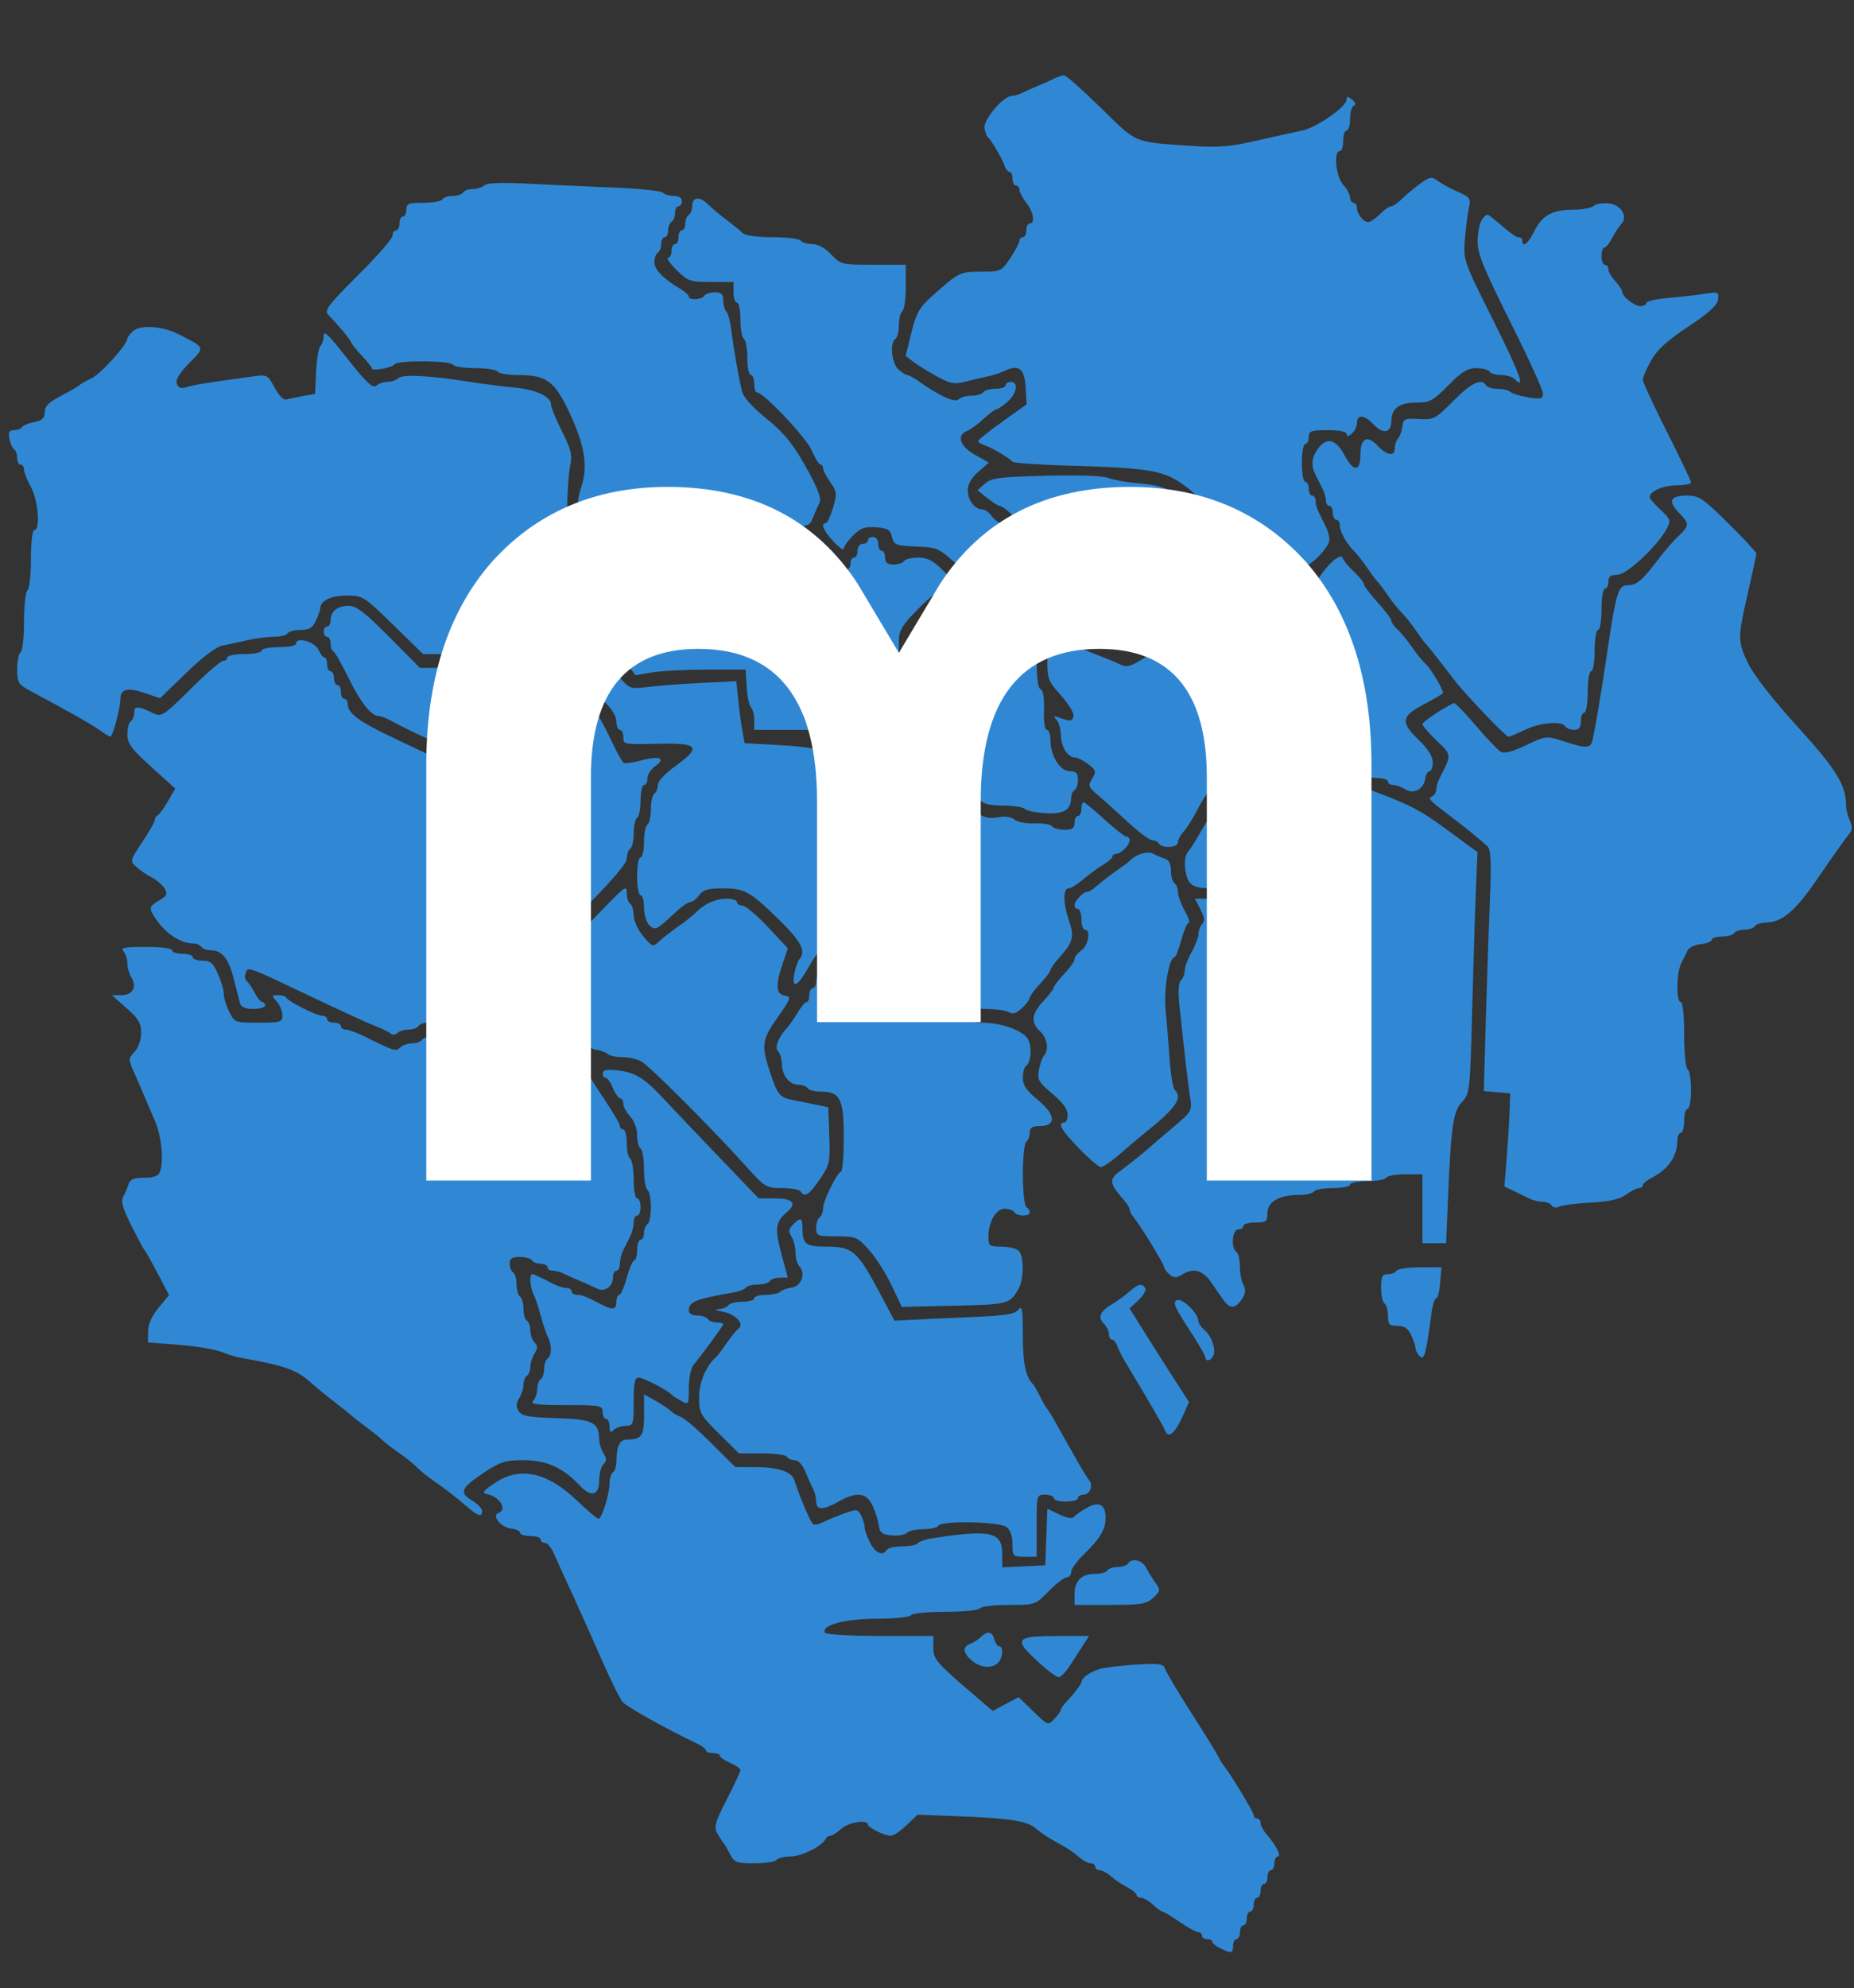 <?xml version="1.0" encoding="UTF-8" standalone="no"?>
<svg
   xmlns:dc="http://purl.org/dc/elements/1.1/"
   xmlns:cc="http://creativecommons.org/ns#"
   xmlns:rdf="http://www.w3.org/1999/02/22-rdf-syntax-ns#"
   xmlns:svg="http://www.w3.org/2000/svg"
   xmlns="http://www.w3.org/2000/svg"
   xmlns:sodipodi="http://sodipodi.sourceforge.net/DTD/sodipodi-0.dtd"
   xmlns:inkscape="http://www.inkscape.org/namespaces/inkscape"
   viewBox="0 0 216.414 232.01"
   version="1.1"
   id="svg3972"
   sodipodi:docname="Itabashi_1.svg"
   inkscape:version="0.92.2 (5c3e80d, 2017-08-06)">
  <rect x="0" y="0" width="216.414" height="232.01" fill="#333333" stroke="none"/>
  <defs
     id="defs3976" />
  <sodipodi:namedview
     pagecolor="#ffffff"
     bordercolor="#666666"
     borderopacity="1"
     objecttolerance="10"
     gridtolerance="10"
     guidetolerance="10"
     inkscape:pageopacity="0"
     inkscape:pageshadow="2"
     inkscape:window-width="1920"
     inkscape:window-height="1017"
     id="namedview3974"
     showgrid="false"
     inkscape:zoom="4.0687942"
     inkscape:cx="154.26156"
     inkscape:cy="137.74176"
     inkscape:window-x="-8"
     inkscape:window-y="-8"
     inkscape:window-maximized="1"
     inkscape:current-layer="svg3972" />
  <g
     id="g3915"
     transform="matrix(0.796,0,0,0.796,18.791,25.516)">
    <path
       style="fill:#3088d4;fill-opacity:1;stroke-width:0.505"
       d="m 77.847,543.543 c -1.118,-0.813 -3.996,-2.444 -10.228,-5.794 -1.732,-0.931 -1.894,-1.202 -1.894,-3.168 0,-1.182 0.227,-2.29 0.505,-2.461 0.278,-0.172 0.505,-2.217 0.505,-4.546 0,-2.328 0.227,-4.374 0.505,-4.546 0.278,-0.172 0.505,-2.231 0.505,-4.575 0,-2.506 0.208,-4.263 0.505,-4.263 0.905,0 0.55,-4.435 -0.505,-6.313 -0.556,-0.989 -1.01,-2.132 -1.01,-2.541 0,-0.408 -0.227,-0.742 -0.505,-0.742 -0.278,0 -0.505,-0.441 -0.505,-0.98 0,-0.539 -0.2,-1.104 -0.445,-1.255 -0.245,-0.151 -0.554,-0.846 -0.688,-1.545 -0.187,-0.977 -0.033,-1.27 0.667,-1.27 0.501,0 1.033,-0.198 1.182,-0.44 0.15,-0.242 0.958,-0.577 1.798,-0.745 1.161,-0.232 1.526,-0.58 1.526,-1.455 0,-0.86 0.605,-1.465 2.399,-2.399 1.32,-0.687 2.513,-1.378 2.652,-1.536 0.139,-0.157 0.965,-0.623 1.836,-1.034 1.349,-0.637 5.235,-4.954 5.235,-5.816 0,-0.156 0.325,-0.609 0.722,-1.006 1.074,-1.074 4.366,-0.873 6.895,0.42 3.859,1.974 3.797,1.795 1.453,4.183 -1.474,1.502 -2.035,2.441 -1.809,3.029 0.239,0.622 0.632,0.753 1.457,0.485 1.013,-0.329 2.993,-0.648 9.77,-1.574 1.994,-0.272 2.113,-0.209 3.103,1.656 0.591,1.114 1.321,1.855 1.714,1.741 0.377,-0.109 1.481,-0.339 2.453,-0.512 l 1.768,-0.313 0.153,-3.276 c 0.084,-1.802 0.368,-3.492 0.631,-3.756 0.263,-0.264 0.478,-0.906 0.478,-1.428 0,-0.935 0.613,-0.352 3.536,3.362 2.741,3.483 3.714,4.378 4.217,3.875 0.292,-0.292 1.008,-0.531 1.592,-0.531 0.583,0 1.308,-0.248 1.611,-0.551 0.596,-0.596 4.527,-0.391 10.511,0.548 1.945,0.305 4.884,0.68 6.533,0.833 3.093,0.287 5.336,1.322 5.336,2.462 0,0.358 0.487,1.639 1.082,2.846 1.978,4.011 2.072,4.362 1.703,6.315 -0.202,1.067 -0.399,3.986 -0.439,6.486 l -0.073,4.546 1.768,0.142 c 3.143,0.252 4.041,1.018 4.041,3.449 0,1.187 -0.227,2.298 -0.505,2.47 -0.278,0.172 -0.505,1.322 -0.505,2.555 0,2.518 -0.544,2.783 -2.525,1.233 -1.918,-1.501 -3.528,-1.257 -5.833,0.884 -1.122,1.042 -2.996,2.746 -4.166,3.788 l -2.126,1.894 h -5.591 -5.591 l -4.383,-4.284 c -4.266,-4.17 -4.448,-4.284 -6.818,-4.293 -2.279,-0.009 -3.878,0.765 -3.878,1.874 0,0.242 -0.284,1.052 -0.631,1.8 -0.491,1.058 -0.988,1.36 -2.243,1.363 -0.886,0.002 -1.752,0.231 -1.924,0.509 -0.172,0.278 -1.091,0.505 -2.043,0.505 -0.952,0 -2.7,0.224 -3.885,0.497 -1.185,0.273 -2.82,0.629 -3.634,0.79 -0.913,0.181 -2.946,1.716 -5.303,4.003 l -3.823,3.71 -2.195,-0.748 c -2.539,-0.865 -3.613,-0.623 -3.613,0.815 0,1.334 -1.141,5.584 -1.494,5.563 -0.151,-0.009 -0.842,-0.43 -1.537,-0.935 z"
       id="path49"
       inkscape:connector-curvature="0"
       transform="translate(-86.817,-468.537)" />
    <path
       style="fill:#3088d4;fill-opacity:1;stroke-width:0.505"
       d="m 120.501,588.012 c -0.264,-0.233 -1.275,-0.728 -2.248,-1.1 -0.972,-0.372 -4.836,-2.137 -8.586,-3.923 -10.34,-4.925 -10.068,-4.825 -10.439,-3.858 -0.173,0.451 -0.111,0.968 0.138,1.148 0.249,0.18 0.775,0.953 1.169,1.717 0.394,0.764 0.905,1.389 1.136,1.389 0.231,0 0.42,0.227 0.42,0.505 0,0.278 -0.78,0.505 -1.734,0.505 -1.226,0 -1.802,-0.259 -1.966,-0.884 -0.128,-0.486 -0.519,-2.02 -0.868,-3.409 -0.759,-3.014 -1.745,-4.293 -3.309,-4.293 -0.635,0 -1.295,-0.227 -1.467,-0.505 -0.172,-0.278 -0.718,-0.505 -1.215,-0.505 -2.061,0 -4.532,-1.806 -5.936,-4.338 -0.511,-0.921 -0.4,-1.164 0.874,-1.917 1.256,-0.742 1.376,-0.995 0.861,-1.819 -0.329,-0.526 -1.177,-1.255 -1.884,-1.619 -0.708,-0.364 -1.721,-1.053 -2.251,-1.532 -0.943,-0.851 -0.923,-0.933 0.884,-3.654 1.017,-1.531 1.848,-2.996 1.848,-3.255 0,-0.259 0.178,-0.547 0.395,-0.639 0.218,-0.093 0.889,-1.015 1.491,-2.051 l 1.096,-1.882 -3.507,-3.169 c -2.938,-2.655 -3.507,-3.43 -3.512,-4.78 -0.003,-0.886 0.222,-1.752 0.5,-1.924 0.278,-0.172 0.505,-0.746 0.505,-1.277 0,-1.009 0.56,-0.98 2.924,0.156 1.053,0.506 1.527,0.186 5.314,-3.581 2.287,-2.275 4.437,-4.136 4.779,-4.136 0.341,0 0.621,-0.227 0.621,-0.505 0,-0.278 1.136,-0.505 2.525,-0.505 1.389,0 2.525,-0.227 2.525,-0.505 0,-0.278 1.136,-0.505 2.525,-0.505 1.452,0 2.525,-0.229 2.525,-0.539 0,-1.027 2.763,-0.254 3.276,0.917 0.274,0.625 0.672,1.136 0.884,1.136 0.212,0 0.385,0.455 0.385,1.01 0,0.556 0.227,1.01 0.505,1.01 0.278,0 0.505,0.455 0.505,1.01 0,0.556 0.227,1.01 0.505,1.01 0.278,0 0.505,0.455 0.505,1.01 0,0.556 0.227,1.01 0.505,1.01 0.278,0 0.505,0.35 0.505,0.779 0,1.29 1.548,2.476 6.061,4.645 9.315,4.476 10.799,5.038 12.689,4.807 2.051,-0.251 2.031,-0.295 2.952,6.185 0.848,5.958 1.115,6.547 3.062,6.734 3.942,0.378 3.936,1.947 -0.016,4.631 -3.018,2.05 -3.432,2.759 -2.584,4.426 0.46,0.903 1.335,2.955 2.206,5.17 0.273,0.694 0.728,1.707 1.011,2.25 0.364,0.698 0.347,1.043 -0.059,1.179 -0.316,0.105 -0.574,0.601 -0.574,1.102 0,1.048 -1.716,1.944 -6.819,3.558 -1.945,0.615 -3.93,1.32 -4.413,1.566 -0.482,0.246 -1.321,0.447 -1.864,0.447 -0.543,0 -1.128,0.227 -1.299,0.505 -0.172,0.278 -0.822,0.505 -1.444,0.505 -0.623,0 -1.359,0.227 -1.637,0.505 -0.278,0.278 -0.721,0.314 -0.985,0.081 z"
       id="path51"
       inkscape:connector-curvature="0"
       transform="translate(-86.817,-468.537)" />
    <path
       style="fill:#3088d4;fill-opacity:1;stroke-width:0.505"
       d="m 140.982,576.933 c 0,-0.347 -0.422,-1.594 -0.939,-2.771 -2.077,-4.737 -2.126,-4.919 -1.323,-4.919 0.411,0 0.747,-0.189 0.747,-0.42 0,-0.231 0.622,-0.742 1.382,-1.136 2.394,-1.242 3.164,-2.153 3.164,-3.747 0,-1.862 -1.479,-3.283 -3.418,-3.283 -1.175,0 -1.482,-0.307 -2.015,-2.012 -0.345,-1.107 -0.628,-2.993 -0.628,-4.192 0,-1.199 -0.211,-2.396 -0.469,-2.66 -0.258,-0.264 -0.542,-1.275 -0.631,-2.248 -0.16,-1.74 -0.202,-1.77 -2.688,-1.916 -2.198,-0.129 -8.439,-2.663 -14.009,-5.689 -0.482,-0.262 -1.105,-0.476 -1.383,-0.476 -1.108,0 -2.663,-1.949 -4.433,-5.556 -1.022,-2.083 -2.037,-3.864 -2.255,-3.956 -0.218,-0.093 -0.396,-0.604 -0.396,-1.136 0,-0.532 -0.227,-0.968 -0.505,-0.968 -0.278,0 -0.505,-0.341 -0.505,-0.758 0,-0.417 0.227,-0.758 0.505,-0.758 0.278,0 0.505,-0.409 0.505,-0.909 0,-1.317 1.004,-2.121 2.646,-2.121 1.135,0 2.373,0.948 5.941,4.546 l 4.507,4.546 6.207,-0.014 6.207,-0.014 2.525,-2.275 c 1.389,-1.251 3.321,-3.006 4.293,-3.9 1.478,-1.358 1.954,-1.543 2.904,-1.126 0.625,0.274 1.136,0.672 1.136,0.884 0,0.212 0.455,0.385 1.01,0.385 1.046,0 1.394,1.218 0.505,1.768 -0.278,0.172 -0.505,0.967 -0.505,1.768 0,0.801 -0.227,1.596 -0.505,1.768 -0.278,0.172 -0.505,0.981 -0.505,1.798 0,0.817 -0.242,1.485 -0.537,1.485 -0.302,0 -0.468,0.719 -0.379,1.641 0.138,1.429 0.376,1.674 1.835,1.894 1.741,0.262 1.907,0.47 4.17,5.205 0.638,1.335 1.329,2.532 1.535,2.659 0.206,0.128 1.407,-0.044 2.668,-0.381 2.608,-0.698 3.555,-0.258 1.916,0.891 -0.608,0.426 -1.106,1.216 -1.106,1.756 0,0.54 -0.227,0.982 -0.505,0.982 -0.278,0 -0.505,1.009 -0.505,2.243 0,1.234 -0.227,2.384 -0.505,2.555 -0.278,0.172 -0.505,1.194 -0.505,2.273 0,1.078 -0.227,2.101 -0.505,2.273 -0.278,0.172 -0.505,0.813 -0.505,1.426 0,0.759 -2.253,3.362 -7.071,8.171 -3.889,3.882 -7.071,6.774 -7.071,6.427 z"
       id="path53"
       inkscape:connector-curvature="0"
       transform="translate(-86.817,-468.537)" />
    <path
       style="fill:#3088d4;fill-opacity:1;stroke-width:0.505"
       d="m 131.832,657.489 c -2.146,-1.82 -3.123,-2.58 -4.992,-3.882 -0.972,-0.677 -2.109,-1.594 -2.525,-2.037 -0.417,-0.443 -1.553,-1.355 -2.525,-2.028 -0.972,-0.672 -2.072,-1.517 -2.443,-1.878 -0.371,-0.361 -1.508,-1.276 -2.525,-2.034 -1.018,-0.758 -1.964,-1.499 -2.103,-1.647 -0.139,-0.148 -1.275,-1.056 -2.525,-2.019 -1.25,-0.963 -2.727,-2.169 -3.283,-2.681 -2.109,-1.945 -3.908,-2.6 -10.102,-3.68 -0.833,-0.145 -1.97,-0.461 -2.525,-0.701 -1.451,-0.627 -4.048,-1.068 -7.955,-1.351 l -3.409,-0.247 v -1.611 c 0,-1.051 0.535,-2.261 1.539,-3.478 l 1.539,-1.867 -1.665,-3.173 c -0.916,-1.745 -1.783,-3.286 -1.928,-3.425 -0.145,-0.139 -1.016,-1.758 -1.938,-3.599 -1.3,-2.598 -1.56,-3.558 -1.163,-4.293 0.281,-0.521 0.635,-1.345 0.785,-1.831 0.2,-0.645 0.809,-0.884 2.256,-0.884 1.342,0 2.081,-0.258 2.289,-0.799 0.634,-1.652 0.27,-5.356 -0.754,-7.667 -0.583,-1.316 -1.242,-2.848 -1.465,-3.404 -0.222,-0.556 -0.861,-2.033 -1.419,-3.283 -0.999,-2.238 -1,-2.289 -0.051,-3.316 0.558,-0.604 0.965,-1.773 0.966,-2.778 0.002,-1.41 -0.4,-2.088 -2.147,-3.621 l -2.148,-1.886 1.405,-0.008 c 1.635,-0.009 2.312,-1.218 1.453,-2.593 -0.322,-0.515 -0.585,-1.462 -0.585,-2.105 0,-0.643 -0.273,-1.441 -0.606,-1.775 -0.471,-0.471 0.258,-0.606 3.283,-0.606 2.256,0 3.889,0.212 3.889,0.505 0,0.278 0.682,0.505 1.515,0.505 0.833,0 1.515,0.227 1.515,0.505 0,0.278 0.638,0.505 1.418,0.505 1.159,0 1.574,0.354 2.273,1.937 0.47,1.066 0.855,2.394 0.855,2.953 0,0.558 0.358,1.732 0.795,2.608 0.777,1.557 0.873,1.593 4.293,1.593 3.254,0 3.499,-0.077 3.499,-1.097 0,-0.603 -0.376,-1.512 -0.836,-2.02 -0.784,-0.867 -0.771,-0.924 0.21,-0.924 0.575,0 1.122,0.17 1.215,0.379 0.242,0.546 4.426,2.652 5.267,2.652 0.39,0 0.71,0.227 0.71,0.505 0,0.278 0.455,0.505 1.01,0.505 0.556,0 1.01,0.227 1.01,0.505 0,0.278 0.319,0.505 0.71,0.505 0.39,0 1.697,0.487 2.904,1.082 4.293,2.116 4.453,2.165 5.083,1.534 0.328,-0.328 1.105,-0.596 1.728,-0.596 0.623,0 1.272,-0.227 1.444,-0.505 0.172,-0.278 0.854,-0.505 1.515,-0.505 0.662,0 1.344,-0.227 1.515,-0.505 0.172,-0.278 0.854,-0.505 1.515,-0.505 0.662,0 1.344,-0.227 1.515,-0.505 0.172,-0.278 0.867,-0.505 1.545,-0.505 0.678,0 1.233,-0.227 1.233,-0.505 0,-0.278 0.682,-0.505 1.515,-0.505 0.833,0 1.515,-0.237 1.515,-0.527 0,-0.331 1.355,-0.472 3.645,-0.379 l 3.645,0.148 1.934,3.788 c 1.064,2.083 2.151,3.864 2.416,3.956 0.265,0.093 0.482,0.387 0.482,0.654 0,0.267 1.136,2.17 2.525,4.228 1.389,2.058 2.525,3.98 2.525,4.27 0,0.29 0.227,0.528 0.505,0.528 0.278,0 0.505,0.896 0.505,1.99 0,1.095 0.227,2.131 0.505,2.303 0.278,0.172 0.505,1.549 0.505,3.06 0,1.511 0.227,2.748 0.505,2.748 0.278,0 0.505,0.568 0.505,1.263 0,0.694 -0.227,1.263 -0.505,1.263 -0.278,0 -0.505,0.458 -0.505,1.017 0,0.559 -0.227,1.468 -0.505,2.02 l -1.01,2.007 c -0.278,0.552 -0.505,1.461 -0.505,2.02 0,0.559 -0.227,1.017 -0.505,1.017 -0.278,0 -0.505,0.427 -0.505,0.948 0,1.376 -1.232,2.245 -2.36,1.665 -0.508,-0.261 -1.605,-0.755 -2.439,-1.098 -0.833,-0.343 -1.91,-0.824 -2.392,-1.069 -0.482,-0.245 -1.221,-0.446 -1.641,-0.446 -0.42,0 -0.764,-0.227 -0.764,-0.505 0,-0.278 -0.441,-0.505 -0.98,-0.505 -0.539,0 -1.121,-0.227 -1.292,-0.505 -0.172,-0.278 -0.981,-0.505 -1.798,-0.505 -1.134,0 -1.485,0.232 -1.485,0.98 0,0.539 0.227,1.121 0.505,1.292 0.278,0.172 0.505,0.967 0.505,1.768 0,0.801 0.227,1.596 0.505,1.768 0.278,0.172 0.505,0.967 0.505,1.768 0,0.801 0.227,1.596 0.505,1.768 0.278,0.172 0.505,0.822 0.505,1.444 0,0.623 0.278,1.41 0.619,1.751 0.488,0.488 0.488,0.828 0,1.609 -0.34,0.545 -0.619,1.435 -0.619,1.978 0,0.543 -0.227,1.128 -0.505,1.299 -0.278,0.172 -0.505,0.756 -0.505,1.299 0,0.543 -0.282,1.439 -0.628,1.992 -0.464,0.743 -0.483,1.235 -0.073,1.887 0.455,0.724 1.446,0.908 5.511,1.028 5.316,0.156 6.251,0.605 6.285,3.018 0.009,0.629 0.294,1.589 0.635,2.134 0.488,0.782 0.488,1.121 0,1.609 -0.34,0.34 -0.619,1.376 -0.619,2.301 0,2.334 -1.174,2.628 -2.942,0.735 -2.389,-2.557 -4.811,-3.63 -8.193,-3.63 -2.626,0 -3.382,0.238 -5.757,1.816 -3.392,2.252 -3.695,2.951 -1.774,4.086 0.821,0.485 1.493,1.174 1.493,1.531 0,0.92 -0.56,0.784 -2.079,-0.504 z"
       id="path55"
       inkscape:connector-curvature="0"
       transform="translate(-86.817,-468.537)" />
    <path
       style="fill:#3088d4;fill-opacity:1;stroke-width:0.505"
       d="m 152.598,645.61 c 0,-0.611 -0.227,-1.111 -0.505,-1.111 -0.278,0 -0.505,-0.455 -0.505,-1.01 0,-0.947 -0.337,-1.01 -5.404,-1.01 -4.203,0 -5.27,-0.135 -4.798,-0.606 0.333,-0.333 0.606,-1.115 0.606,-1.738 0,-0.623 0.227,-1.272 0.505,-1.444 0.278,-0.172 0.505,-0.854 0.505,-1.515 0,-0.662 0.227,-1.344 0.505,-1.515 0.629,-0.389 0.654,-2 0.049,-3.164 -0.251,-0.482 -0.727,-1.9 -1.059,-3.15 -0.332,-1.25 -0.809,-2.668 -1.059,-3.15 -0.49,-0.943 -0.623,-2.911 -0.196,-2.911 0.264,0 1.127,0.394 3.143,1.436 0.621,0.321 1.474,0.584 1.894,0.584 0.42,0 0.764,0.227 0.764,0.505 0,0.278 0.344,0.505 0.764,0.505 0.742,0 1.278,0.211 3.648,1.436 1.613,0.834 2.153,0.727 2.153,-0.426 0,-0.556 0.186,-1.01 0.414,-1.01 0.228,0 0.723,-1.136 1.101,-2.525 0.378,-1.389 0.874,-2.525 1.101,-2.525 0.228,0 0.414,-0.682 0.414,-1.515 0,-0.833 0.227,-1.515 0.505,-1.515 0.278,0 0.505,-0.441 0.505,-0.98 0,-0.539 0.227,-1.121 0.505,-1.292 0.278,-0.172 0.505,-1.308 0.505,-2.525 0,-1.217 -0.227,-2.354 -0.505,-2.525 -0.278,-0.172 -0.505,-1.535 -0.505,-3.03 0,-1.495 -0.227,-2.859 -0.505,-3.03 -0.278,-0.172 -0.505,-1.051 -0.505,-1.955 0,-0.945 -0.429,-2.104 -1.01,-2.727 -0.556,-0.596 -1.01,-1.435 -1.01,-1.863 0,-0.428 -0.2,-0.779 -0.444,-0.779 -0.244,0 -0.726,-0.682 -1.071,-1.515 -0.345,-0.833 -0.827,-1.515 -1.071,-1.515 -0.244,0 -0.444,-0.295 -0.444,-0.656 0,-0.454 0.584,-0.6 1.894,-0.474 2.783,0.268 4.132,1.063 6.945,4.088 1.389,1.494 5.117,5.417 8.284,8.718 l 5.758,6.001 h 2.449 c 2.59,0 3.21,0.76 1.664,2.043 -1.653,1.372 -1.785,2.357 -0.802,6.019 l 0.953,3.554 h -1.168 c -0.643,0 -1.309,0.227 -1.48,0.505 -0.172,0.278 -0.967,0.505 -1.768,0.505 -0.801,0 -1.581,0.202 -1.733,0.449 -0.153,0.247 -1.018,0.577 -1.924,0.734 -5.525,0.954 -6.444,1.335 -6.444,2.667 0,0.401 0.522,0.696 1.233,0.696 0.678,0 1.373,0.227 1.545,0.505 0.172,0.278 0.753,0.505 1.292,0.505 0.539,0 0.98,0.112 0.98,0.248 0,0.233 -2.732,3.988 -4.326,5.945 -0.414,0.508 -0.725,1.971 -0.725,3.414 0,2.469 -0.025,2.51 -1.136,1.888 -0.625,-0.35 -1.25,-0.759 -1.389,-0.911 -0.603,-0.657 -4.163,-2.503 -4.827,-2.503 -0.566,0 -0.729,0.792 -0.729,3.536 0,3.353 -0.06,3.536 -1.162,3.536 -0.639,0 -1.434,0.273 -1.768,0.606 -0.471,0.471 -0.606,0.359 -0.606,-0.505 z"
       id="path57"
       inkscape:connector-curvature="0"
       transform="translate(-86.817,-468.537)" />
    <path
       style="fill:#3088d4;fill-opacity:1;stroke-width:0.505"
       d="m 211.692,662.864 c 0,-1.158 -0.327,-2.086 -0.884,-2.509 -1.056,-0.802 -9.499,-0.969 -9.975,-0.198 -0.172,0.278 -1.162,0.505 -2.202,0.505 -1.039,0 -2.133,0.244 -2.431,0.542 -0.298,0.298 -1.309,0.468 -2.248,0.379 -1.387,-0.133 -1.735,-0.399 -1.861,-1.426 -0.086,-0.694 -0.494,-2.001 -0.908,-2.904 -0.898,-1.961 -2.312,-2.14 -4.998,-0.631 -2.284,1.283 -3.283,1.281 -3.283,-0.007 0,-0.559 -0.212,-1.412 -0.472,-1.894 -0.26,-0.482 -0.77,-1.616 -1.133,-2.519 -0.382,-0.947 -1.024,-1.641 -1.518,-1.641 -0.471,0 -0.998,-0.227 -1.169,-0.505 -0.172,-0.278 -1.826,-0.505 -3.677,-0.505 h -3.365 l -2.919,-2.888 c -2.761,-2.732 -2.919,-3.021 -2.919,-5.352 0,-2.195 1.061,-4.674 2.525,-5.902 0.166,-0.139 0.848,-1.048 1.515,-2.02 0.668,-0.972 1.452,-1.932 1.743,-2.132 0.93,-0.64 -0.465,-2.139 -2.301,-2.473 -1.046,-0.19 -1.284,-0.338 -0.609,-0.379 0.609,-0.037 1.247,-0.294 1.419,-0.572 0.172,-0.278 1.094,-0.505 2.05,-0.505 0.956,0 1.738,-0.227 1.738,-0.505 0,-0.278 0.75,-0.505 1.667,-0.505 0.917,0 1.883,-0.208 2.147,-0.462 0.264,-0.254 1.048,-0.538 1.743,-0.631 1.384,-0.185 2.039,-2.12 1.053,-3.106 -0.301,-0.301 -0.548,-1.187 -0.548,-1.969 0,-0.782 -0.267,-1.849 -0.594,-2.372 -0.476,-0.762 -0.433,-1.112 0.216,-1.761 1.105,-1.105 1.387,-1.021 1.387,0.411 0,2.49 0.422,2.819 3.613,2.819 3.703,0 4.459,0.655 7.634,6.617 l 2.259,4.242 2.717,-0.144 c 1.495,-0.079 5.445,-0.259 8.778,-0.4 4.832,-0.204 6.189,-0.425 6.692,-1.089 0.52,-0.686 0.631,-0.011 0.631,3.816 0,4.098 0.416,6.065 1.516,7.161 0.139,0.139 0.594,0.934 1.009,1.768 0.416,0.833 0.87,1.629 1.009,1.768 0.139,0.139 0.559,0.795 0.932,1.458 0.373,0.663 1.112,1.97 1.641,2.904 0.529,0.934 1.441,2.551 2.027,3.593 0.585,1.042 1.292,2.175 1.572,2.519 0.663,0.816 0.134,2.153 -0.852,2.153 -0.425,0 -0.773,0.227 -0.773,0.505 0,0.278 -0.795,0.505 -1.768,0.505 -0.972,0 -1.768,-0.227 -1.768,-0.505 0,-0.278 -0.568,-0.505 -1.263,-0.505 -1.253,0 -1.263,0.034 -1.263,4.546 v 4.546 h -1.768 c -1.697,0 -1.768,-0.074 -1.768,-1.838 z"
       id="path59"
       inkscape:connector-curvature="0"
       transform="translate(-86.817,-468.537)" />
    <path
       style="fill:#3088d4;fill-opacity:1;stroke-width:0.505"
       d="m 242.123,722.099 c -0.625,-0.31 -1.136,-0.736 -1.136,-0.948 0,-0.212 -0.341,-0.385 -0.758,-0.385 -0.417,0 -0.758,-0.227 -0.758,-0.505 0,-0.278 -0.243,-0.505 -0.54,-0.505 -0.297,0 -1.531,-0.682 -2.743,-1.515 -1.211,-0.833 -2.341,-1.515 -2.511,-1.515 -0.17,0 -0.797,-0.455 -1.393,-1.01 -0.596,-0.556 -1.382,-1.01 -1.747,-1.01 -0.364,0 -0.662,-0.189 -0.662,-0.42 0,-0.231 -0.625,-0.742 -1.389,-1.136 -0.764,-0.394 -1.83,-1.114 -2.368,-1.601 -0.539,-0.486 -1.277,-0.884 -1.641,-0.884 -0.364,0 -0.662,-0.227 -0.662,-0.505 0,-0.278 -0.298,-0.505 -0.662,-0.505 -0.364,0 -1.115,-0.398 -1.667,-0.884 -0.553,-0.486 -1.505,-1.168 -2.116,-1.515 -0.611,-0.347 -1.611,-0.915 -2.221,-1.263 -0.611,-0.347 -1.539,-1.007 -2.063,-1.466 -1.231,-1.079 -3.76,-1.476 -11.244,-1.764 l -6.084,-0.234 -1.614,1.543 c -0.888,0.848 -1.912,1.543 -2.276,1.543 -0.933,0 -3.38,-1.187 -3.384,-1.641 -0.008,-0.796 -2.894,-0.332 -3.928,0.631 -0.596,0.556 -1.302,1.01 -1.568,1.01 -0.266,0 -0.56,0.179 -0.652,0.397 -0.447,1.055 -3.529,2.633 -5.141,2.633 -0.982,0 -1.927,0.227 -2.098,0.505 -0.172,0.278 -1.624,0.505 -3.227,0.505 -2.67,0 -2.976,-0.117 -3.631,-1.389 -0.394,-0.764 -0.83,-1.503 -0.969,-1.641 -0.139,-0.139 -0.529,-0.748 -0.867,-1.354 -0.531,-0.953 -0.344,-1.625 1.389,-4.994 1.101,-2.141 2.003,-4.07 2.003,-4.286 0,-0.216 -0.682,-0.695 -1.515,-1.064 -0.833,-0.369 -1.515,-0.843 -1.515,-1.052 0,-0.21 -0.455,-0.382 -1.01,-0.382 -0.556,0 -1.012,-0.17 -1.014,-0.379 -0.002,-0.208 -0.514,-0.622 -1.136,-0.92 -4.612,-2.202 -10.518,-5.496 -11.107,-6.194 -0.391,-0.463 -1.804,-3.342 -3.141,-6.397 -1.337,-3.056 -3.274,-7.374 -4.304,-9.596 -1.03,-2.222 -2.19,-4.779 -2.578,-5.682 -0.388,-0.903 -0.991,-1.641 -1.339,-1.641 -0.349,0 -0.634,-0.227 -0.634,-0.505 0,-0.278 -0.682,-0.505 -1.515,-0.505 -0.833,0 -1.515,-0.212 -1.515,-0.472 0,-0.259 -0.602,-0.543 -1.338,-0.631 -1.511,-0.18 -2.879,-1.901 -1.819,-2.287 1.333,-0.485 0.175,-2.387 -1.677,-2.756 -0.805,-0.16 -0.625,-0.433 1.037,-1.57 3.746,-2.562 7.762,-1.701 12.269,2.631 1.465,1.408 2.83,2.56 3.034,2.56 0.488,0 1.626,-3.686 1.626,-5.266 0,-0.682 0.227,-1.381 0.505,-1.553 0.278,-0.172 0.505,-0.962 0.505,-1.756 0,-2.081 0.483,-3.042 1.528,-3.042 2.158,0 2.513,-0.511 2.513,-3.618 v -3.005 l 1.632,0.912 c 0.898,0.502 1.922,1.182 2.276,1.511 0.354,0.329 1.04,0.733 1.524,0.898 0.484,0.165 2.472,1.882 4.416,3.817 l 3.536,3.518 2.871,0.004 c 3.388,0.005 5.378,0.657 5.776,1.891 0.846,2.622 2.39,6.245 2.759,6.473 0.232,0.144 0.829,0.043 1.327,-0.223 0.497,-0.266 1.865,-0.838 3.038,-1.271 2.022,-0.745 2.161,-0.736 2.652,0.181 0.285,0.532 0.518,1.289 0.518,1.681 0,0.392 0.358,1.43 0.795,2.306 0.788,1.579 1.888,2.06 2.488,1.088 0.172,-0.278 1.194,-0.505 2.273,-0.505 1.078,0 2.086,-0.203 2.24,-0.452 0.154,-0.248 1.247,-0.6 2.429,-0.78 8.289,-1.267 9.978,-0.869 9.978,2.352 v 1.959 l 3.157,-0.15 3.157,-0.15 0.146,-4.149 0.146,-4.149 1.777,0.848 c 1.087,0.518 1.913,0.659 2.126,0.361 0.192,-0.268 1.051,-0.876 1.909,-1.351 1.796,-0.995 2.733,-0.479 2.733,1.504 0,1.65 -0.837,3.062 -3.111,5.246 -1.067,1.025 -1.94,2.223 -1.94,2.661 0,0.438 -0.295,0.797 -0.655,0.797 -0.36,0 -1.543,0.909 -2.628,2.02 -1.966,2.013 -1.987,2.02 -5.881,2.02 -2.15,0 -4.049,0.227 -4.22,0.505 -0.172,0.279 -2.437,0.505 -5.051,0.505 -2.614,0 -4.879,0.226 -5.051,0.505 -0.172,0.278 -2.421,0.505 -5.003,0.505 -4.672,0 -8.27,0.975 -7.599,2.06 0.158,0.256 3.797,0.465 8.087,0.465 h 7.799 v 1.703 c 0,1.762 0.348,2.159 6.55,7.458 l 2.151,1.838 1.9,-1.014 1.9,-1.014 2.158,2.095 c 2.14,2.077 2.166,2.086 3.093,1.092 0.514,-0.552 0.935,-1.143 0.935,-1.313 0,-0.17 0.284,-0.609 0.631,-0.975 1.198,-1.262 2.399,-2.811 2.399,-3.093 0,-0.625 1.365,-1.586 2.787,-1.96 0.828,-0.218 3.237,-0.498 5.352,-0.623 3.388,-0.199 3.883,-0.116 4.155,0.694 0.17,0.506 1.91,3.42 3.867,6.476 1.957,3.056 3.712,5.897 3.9,6.313 0.189,0.417 0.529,0.985 0.757,1.263 1.009,1.23 4.435,6.9 4.435,7.341 0,0.268 0.227,0.488 0.505,0.488 0.278,0 0.505,0.298 0.505,0.662 0,0.364 0.398,1.115 0.884,1.667 1.371,1.559 2.222,3.226 1.646,3.226 -0.28,0 -0.509,0.455 -0.509,1.01 0,0.556 -0.227,1.01 -0.505,1.01 -0.278,0 -0.505,0.455 -0.505,1.01 0,0.556 -0.227,1.01 -0.505,1.01 -0.278,0 -0.505,0.455 -0.505,1.01 0,0.556 -0.227,1.01 -0.505,1.01 -0.278,0 -0.505,0.455 -0.505,1.01 0,0.556 -0.227,1.01 -0.505,1.01 -0.278,0 -0.505,0.455 -0.505,1.01 0,0.556 -0.227,1.01 -0.505,1.01 -0.278,0 -0.505,0.455 -0.505,1.01 0,0.556 -0.227,1.01 -0.505,1.01 -0.278,0 -0.505,0.455 -0.505,1.01 0,1.114 -0.222,1.151 -1.894,0.323 z"
       id="path61"
       inkscape:connector-curvature="0"
       transform="translate(-86.817,-468.537)" />
    <path
       style="fill:#3088d4;fill-opacity:1;stroke-width:0.505"
       d="m 215.155,679.855 c -3.35,-3.127 -2.986,-3.517 3.288,-3.528 l 4.478,-0.008 -0.902,1.389 c -0.496,0.764 -1.375,2.125 -1.952,3.024 -0.578,0.899 -1.31,1.638 -1.628,1.641 -0.318,0.003 -1.795,-1.13 -3.283,-2.519 z"
       id="path63"
       inkscape:connector-curvature="0"
       transform="translate(-86.817,-468.537)" />
    <path
       style="fill:#3088d4;fill-opacity:1;stroke-width:0.505"
       d="m 220.784,670.222 c 0,-1.963 1.021,-2.994 2.965,-2.994 0.837,0 1.662,-0.227 1.834,-0.505 0.172,-0.278 0.854,-0.505 1.515,-0.505 0.662,0 1.344,-0.227 1.515,-0.505 0.555,-0.898 2.095,-0.536 2.689,0.631 0.318,0.625 0.936,1.626 1.374,2.225 0.74,1.013 0.716,1.163 -0.34,2.147 -1,0.932 -1.755,1.058 -6.343,1.058 h -5.208 z"
       id="path65"
       inkscape:connector-curvature="0"
       transform="translate(-86.817,-468.537)" />
    <path
       style="fill:#3088d4;fill-opacity:1;stroke-width:0.505"
       d="m 205.709,679.922 c -1.317,-1.143 -1.389,-2.005 -0.204,-2.454 0.486,-0.184 1.184,-0.632 1.551,-0.994 0.953,-0.942 1.659,-0.816 1.964,0.351 0.145,0.556 0.465,1.01 0.71,1.01 0.657,0 0.543,1.721 -0.16,2.424 -0.89,0.89 -2.622,0.739 -3.862,-0.337 z"
       id="path67"
       inkscape:connector-curvature="0"
       transform="translate(-86.817,-468.537)" />
    <path
       style="fill:#3088d4;fill-opacity:1;stroke-width:0.505"
       d="m 234.047,646.198 c -0.331,-0.812 -1.82,-3.38 -5.815,-10.033 -0.5,-0.833 -1.044,-1.913 -1.208,-2.399 -0.164,-0.486 -0.498,-0.884 -0.744,-0.884 -0.245,0 -0.446,-0.357 -0.446,-0.794 0,-0.437 -0.331,-1.125 -0.736,-1.53 -0.942,-0.942 -0.595,-1.815 1.131,-2.836 0.755,-0.447 1.919,-1.287 2.587,-1.867 1.363,-1.184 1.861,-1.296 2.338,-0.524 0.18,0.292 -0.263,1.079 -0.986,1.749 l -1.314,1.218 1.9,3.046 c 1.045,1.675 3.007,4.768 4.36,6.873 l 2.46,3.826 -0.897,1.988 c -1.195,2.65 -2.121,3.413 -2.629,2.166 z"
       id="path69"
       inkscape:connector-curvature="0"
       transform="translate(-86.817,-468.537)" />
    <path
       style="fill:#3088d4;fill-opacity:1;stroke-width:0.505"
       d="m 239.977,635.473 c 0,-0.242 -1.12,-2.156 -2.489,-4.253 -2.065,-3.163 -2.35,-3.866 -1.676,-4.125 0.825,-0.317 3.1,1.913 3.137,3.074 0.01,0.313 0.383,0.872 0.828,1.242 1.056,0.876 1.764,2.776 1.394,3.74 -0.313,0.816 -1.194,1.053 -1.194,0.322 z"
       id="path71"
       inkscape:connector-curvature="0"
       transform="translate(-86.817,-468.537)" />
    <path
       style="fill:#3088d4;fill-opacity:1;stroke-width:0.505"
       d="m 271.418,635.337 c -0.347,-0.35 -0.631,-0.886 -0.631,-1.192 0,-0.306 -0.284,-1.168 -0.631,-1.915 -0.46,-0.991 -1.008,-1.361 -2.02,-1.363 -1.199,-0.003 -1.389,-0.207 -1.389,-1.489 0,-0.817 -0.227,-1.626 -0.505,-1.798 -0.278,-0.172 -0.505,-1.208 -0.505,-2.303 0,-1.634 0.176,-1.99 0.98,-1.99 0.539,0 1.121,-0.227 1.292,-0.505 0.172,-0.278 1.721,-0.505 3.443,-0.505 h 3.131 l -0.181,2.273 c -0.099,1.25 -0.362,2.273 -0.584,2.273 -0.222,0 -0.53,0.966 -0.685,2.147 -0.779,5.949 -1.068,7.02 -1.714,6.368 z"
       id="path73"
       inkscape:connector-curvature="0"
       transform="translate(-86.817,-468.537)" />
    <path
       style="fill:#3088d4;fill-opacity:1;stroke-width:0.505"
       d="m 242.902,627.419 c -0.388,-0.467 -1.261,-1.701 -1.941,-2.74 -1.31,-2.004 -2.706,-2.407 -4.485,-1.297 -0.755,0.471 -1.135,0.458 -1.761,-0.062 -0.439,-0.365 -0.799,-0.855 -0.799,-1.089 0,-0.428 -3.572,-6.243 -4.535,-7.384 -0.283,-0.336 -0.515,-0.804 -0.515,-1.041 0,-0.237 -0.398,-0.883 -0.884,-1.436 -2.021,-2.298 -2.148,-2.986 -0.742,-4.026 1.442,-1.066 4.259,-3.328 4.656,-3.737 0.139,-0.143 1.58,-1.375 3.202,-2.738 2.9,-2.436 2.944,-2.512 2.628,-4.546 -0.3,-1.927 -0.837,-6.561 -1.578,-13.61 -0.198,-1.879 -0.109,-3.158 0.244,-3.51 0.305,-0.305 0.555,-0.957 0.555,-1.449 0,-0.492 0.455,-1.703 1.01,-2.692 0.556,-0.989 1.01,-2.201 1.01,-2.692 0,-0.492 0.247,-1.14 0.548,-1.442 0.394,-0.394 0.319,-0.99 -0.266,-2.121 l -0.814,-1.573 h 1.751 c 0.963,0 1.891,0.227 2.063,0.505 0.172,0.278 1.89,0.505 3.818,0.505 2,0 3.506,0.217 3.506,0.505 0,0.278 0.682,0.505 1.515,0.505 1.179,0 1.515,-0.224 1.515,-1.01 0,-0.556 0.199,-1.01 0.442,-1.01 0.243,0 0.572,-0.625 0.73,-1.389 0.342,-1.649 2.228,-2.652 4.99,-2.652 h 1.92 v -3.506 c 0,-1.928 -0.227,-3.646 -0.505,-3.818 -0.278,-0.172 -0.505,-1.642 -0.505,-3.268 v -2.956 l 3.157,1.158 c 7.104,2.607 8.393,3.257 12.624,6.366 l 4.416,3.245 -0.24,5.808 c -0.132,3.195 -0.379,11.15 -0.547,17.678 -0.298,11.523 -0.341,11.906 -1.483,13.132 -1.305,1.401 -1.611,3.546 -2.068,14.521 l -0.258,6.187 h -1.739 -1.739 v -5.051 -5.051 h -2.496 c -1.373,0 -2.636,0.227 -2.808,0.505 -0.172,0.278 -1.435,0.505 -2.808,0.505 -1.373,0 -2.496,0.227 -2.496,0.505 0,0.278 -1.123,0.505 -2.496,0.505 -1.373,0 -2.636,0.227 -2.808,0.505 -0.172,0.278 -1.163,0.505 -2.202,0.505 -2.88,0 -4.608,0.993 -4.613,2.652 -0.004,1.25 -0.181,1.389 -1.772,1.389 -0.972,0 -1.768,0.227 -1.768,0.505 0,0.278 -0.341,0.505 -0.758,0.505 -0.868,0 -1.081,2.771 -0.253,3.283 0.278,0.172 0.505,1.109 0.505,2.083 0,0.974 0.232,2.206 0.517,2.736 0.367,0.687 0.334,1.257 -0.115,1.977 -0.882,1.412 -1.702,1.613 -2.527,0.619 z"
       id="path75"
       inkscape:connector-curvature="0"
       transform="translate(-86.817,-468.537)" />
    <path
       style="fill:#3088d4;fill-opacity:1;stroke-width:0.505"
       d="m 221.415,604.823 c -2.562,-2.638 -3.203,-3.76 -2.147,-3.76 0.278,0 0.505,-0.532 0.505,-1.183 0,-0.783 -0.763,-1.821 -2.253,-3.066 -2.017,-1.686 -2.222,-2.051 -1.954,-3.489 0.165,-0.883 0.497,-1.822 0.738,-2.086 0.762,-0.834 0.476,-2.612 -0.572,-3.561 -1.408,-1.274 -1.262,-2.564 0.503,-4.447 0.832,-0.888 1.514,-1.787 1.515,-1.998 0.001,-0.211 0.684,-1.097 1.518,-1.969 0.833,-0.872 1.515,-1.843 1.515,-2.157 0,-0.314 0.455,-0.899 1.01,-1.299 1.034,-0.745 1.415,-3.03 0.505,-3.03 -0.278,0 -0.505,-0.682 -0.505,-1.515 0,-0.833 -0.227,-1.515 -0.505,-1.515 -0.278,0 -0.505,-0.244 -0.505,-0.541 0,-0.653 1.267,-1.984 1.889,-1.984 0.245,0 0.887,-0.404 1.425,-0.898 0.539,-0.494 1.775,-1.449 2.747,-2.122 0.972,-0.674 1.881,-1.349 2.02,-1.502 0.868,-0.952 2.612,-1.502 3.409,-1.076 0.486,0.26 1.282,0.596 1.768,0.746 0.582,0.18 0.884,0.786 0.884,1.775 0,0.826 0.227,1.642 0.505,1.813 0.278,0.172 0.505,0.746 0.505,1.277 0,0.531 0.451,1.767 1.002,2.748 0.551,0.981 0.819,1.783 0.596,1.783 -0.223,0 -0.715,1.136 -1.093,2.525 -0.378,1.389 -0.824,2.525 -0.991,2.525 -0.802,0 -1.606,4.696 -1.313,7.671 0.173,1.754 0.437,5.006 0.588,7.229 0.151,2.222 0.485,4.257 0.743,4.52 1.226,1.256 0.215,2.686 -4.629,6.551 -0.669,0.533 -2.214,1.84 -3.433,2.904 -1.22,1.064 -2.47,1.917 -2.778,1.897 -0.308,-0.021 -1.753,-1.266 -3.212,-2.768 z"
       id="path77"
       inkscape:connector-curvature="0"
       transform="translate(-86.817,-468.537)" />
    <path
       style="fill:#3088d4;fill-opacity:1;stroke-width:0.505"
       d="m 193.926,624.87 c -0.843,-1.768 -2.331,-4.097 -3.307,-5.177 -1.678,-1.857 -1.933,-1.963 -4.745,-1.963 -2.814,0 -2.972,-0.066 -2.972,-1.233 0,-0.678 0.227,-1.373 0.505,-1.545 0.278,-0.172 0.505,-0.779 0.505,-1.35 0,-1.069 1.978,-5.085 2.652,-5.384 0.208,-0.093 0.379,-2.387 0.379,-5.099 0,-5.551 -0.544,-6.602 -3.419,-6.602 -0.865,0 -1.712,-0.227 -1.884,-0.505 -0.172,-0.278 -0.785,-0.505 -1.363,-0.505 -1.312,0 -2.388,-1.365 -2.409,-3.056 -0.009,-0.708 -0.262,-1.534 -0.563,-1.834 -0.557,-0.557 0.044,-2.076 1.413,-3.569 0.338,-0.368 1.012,-1.343 1.498,-2.166 0.486,-0.823 1.062,-1.497 1.28,-1.497 0.218,0 0.396,-0.455 0.396,-1.01 0,-0.556 0.227,-1.01 0.505,-1.01 0.278,0 0.505,-0.455 0.505,-1.01 0,-0.556 0.227,-1.01 0.505,-1.01 0.278,0 0.505,-0.455 0.505,-1.01 0,-0.561 0.337,-1.01 0.758,-1.01 0.417,0 0.758,-0.227 0.758,-0.505 0,-0.278 0.909,-0.505 2.02,-0.505 1.111,0 2.02,-0.227 2.02,-0.505 0,-1.408 2.368,-0.133 5.627,3.03 2.003,1.945 3.924,3.536 4.269,3.536 0.345,0 0.703,0.184 0.795,0.408 0.093,0.225 1.232,1.134 2.532,2.02 1.743,1.189 2.927,1.612 4.51,1.612 2.579,0 5.458,0.932 6.553,2.122 0.825,0.896 0.759,3.697 -0.1,4.228 -0.246,0.152 -0.447,0.929 -0.447,1.728 0,1.103 0.534,1.889 2.221,3.271 2.609,2.138 2.717,3.804 0.246,3.804 -1.105,0 -1.456,0.237 -1.456,0.98 0,0.539 -0.227,1.121 -0.505,1.292 -0.278,0.172 -0.505,2.331 -0.505,4.798 0,2.467 0.227,4.627 0.505,4.798 0.278,0.172 0.505,0.526 0.505,0.787 0,0.635 -1.877,0.61 -2.273,-0.03 -0.172,-0.278 -0.81,-0.503 -1.419,-0.501 -1.266,0.005 -2.369,1.931 -2.369,4.137 0,1.301 0.154,1.415 1.919,1.415 1.056,0 2.192,0.273 2.525,0.606 0.793,0.793 0.778,4.157 -0.025,5.568 -1.281,2.253 -1.501,2.311 -9.421,2.49 l -7.695,0.174 z"
       id="path79"
       inkscape:connector-curvature="0"
       transform="translate(-86.817,-468.537)" />
    <path
       style="fill:#3088d4;fill-opacity:1;stroke-width:0.505"
       d="m 180.63,611.164 c -0.172,-0.278 -1.402,-0.505 -2.734,-0.505 -2.351,0 -2.512,-0.1 -5.483,-3.409 -4.753,-5.293 -13.909,-14.451 -15.149,-15.152 -0.614,-0.347 -1.869,-0.631 -2.79,-0.631 -0.92,0 -1.89,-0.208 -2.153,-0.462 -0.264,-0.254 -1.044,-0.538 -1.733,-0.631 -0.97,-0.131 -1.579,-0.853 -2.697,-3.199 -2.019,-4.237 -2.628,-4.798 -5.204,-4.798 -3.36,0 -3.527,0.231 9.533,-13.227 2.635,-2.715 2.904,-2.876 2.904,-1.731 0,0.694 0.227,1.402 0.505,1.574 0.278,0.172 0.505,0.932 0.505,1.69 0,0.765 0.618,2.115 1.389,3.035 1.36,1.622 1.41,1.637 2.399,0.725 0.556,-0.513 1.806,-1.483 2.778,-2.157 0.972,-0.674 2.111,-1.577 2.531,-2.007 1.265,-1.296 2.925,-2.044 4.533,-2.044 0.837,0 1.522,0.227 1.522,0.505 0,0.278 0.357,0.505 0.794,0.505 0.437,0 2.114,1.408 3.727,3.13 l 2.932,3.13 -0.853,2.553 c -0.997,2.984 -0.858,4.197 0.507,4.415 0.881,0.141 0.764,0.468 -1.104,3.094 -2.342,3.293 -2.465,4.108 -1.201,7.981 1.092,3.346 1.437,3.798 3.169,4.156 0.755,0.156 2.282,0.468 3.393,0.694 l 2.02,0.41 0.147,4.165 c 0.139,3.943 0.063,4.286 -1.413,6.432 -1.574,2.287 -2.203,2.687 -2.774,1.762 z"
       id="path81"
       inkscape:connector-curvature="0"
       transform="translate(-86.817,-468.537)" />
    <path
       style="fill:#3088d4;fill-opacity:1;stroke-width:0.505"
       d="m 179.691,579.259 c 0.173,-0.925 0.512,-1.898 0.753,-2.162 1.021,-1.118 0.243,-2.621 -2.989,-5.773 -4.308,-4.202 -5.037,-4.606 -8.324,-4.606 -2.094,0 -2.831,0.219 -3.401,1.01 -0.4,0.556 -0.985,1.01 -1.299,1.01 -0.314,0 -1.237,0.625 -2.052,1.389 -2.917,2.736 -3.107,2.831 -3.958,1.98 -0.424,-0.424 -0.772,-1.583 -0.772,-2.576 0,-0.992 -0.227,-1.804 -0.505,-1.804 -0.278,0 -0.505,-1.25 -0.505,-2.778 0,-1.528 0.227,-2.778 0.505,-2.778 0.278,0 0.505,-1.009 0.505,-2.243 0,-1.234 0.227,-2.384 0.505,-2.555 0.278,-0.172 0.505,-1.194 0.505,-2.273 0,-1.078 0.227,-2.101 0.505,-2.273 0.278,-0.172 0.505,-0.732 0.505,-1.245 0,-0.541 1.061,-1.695 2.525,-2.747 3.852,-2.767 3.471,-3.435 -1.894,-3.324 -5.824,0.12 -5.682,0.145 -5.682,-1.017 0,-0.556 -0.227,-1.01 -0.505,-1.01 -0.278,0 -0.505,-0.537 -0.505,-1.194 0,-1.398 -2.267,-3.857 -3.555,-3.857 -0.826,0 -0.84,-0.173 -0.184,-2.353 0.39,-1.294 0.708,-2.94 0.708,-3.657 v -1.304 l 1.263,1.362 c 0.694,0.749 1.263,1.542 1.263,1.763 3.4e-4,0.22 0.558,1.049 1.238,1.84 1.16,1.349 1.407,1.418 3.914,1.106 1.472,-0.183 4.984,-0.448 7.804,-0.587 l 5.128,-0.254 0.271,2.683 c 0.149,1.476 0.421,3.52 0.605,4.543 l 0.334,1.86 4.368,0.242 c 6.59,0.365 7.924,0.742 12.355,3.491 3.784,2.347 4.192,2.488 5.657,1.958 2.095,-0.758 5.05,-0.726 5.671,0.06 1.072,1.356 1.045,3.457 -0.059,4.587 -0.591,0.604 -2.097,2.343 -3.347,3.864 -1.25,1.521 -3.125,3.678 -4.167,4.794 -1.828,1.958 -1.894,2.156 -1.894,5.693 0,3.549 -0.039,3.665 -1.233,3.665 -0.678,0 -1.373,0.227 -1.545,0.505 -0.172,0.278 -1.037,0.512 -1.924,0.521 -2.048,0.02 -2.963,0.731 -4.527,3.515 -1.583,2.819 -2.495,3.229 -2.064,0.929 z"
       id="path83"
       inkscape:connector-curvature="0"
       transform="translate(-86.817,-468.537)" />
    <path
       style="fill:#3088d4;fill-opacity:1;stroke-width:0.505"
       d="m 216.491,555.702 c -1.389,-0.086 -2.741,-0.37 -3.005,-0.631 -0.264,-0.261 -1.639,-0.475 -3.056,-0.475 -1.417,0 -2.792,-0.211 -3.056,-0.469 -0.264,-0.258 -1.252,-0.542 -2.197,-0.631 -1.759,-0.166 -2.048,-0.475 -3.101,-3.319 -0.603,-1.627 -0.637,-1.641 -3.981,-1.641 -1.855,0 -3.626,0.252 -3.934,0.561 -0.411,0.411 -1.147,0.17 -2.753,-0.899 -1.206,-0.803 -2.862,-1.794 -3.68,-2.202 -1.923,-0.959 -4.825,-3.846 -4.825,-4.8 0,-0.407 0.42,-0.741 0.933,-0.741 0.513,0 1.649,-0.358 2.525,-0.795 1.494,-0.745 1.593,-0.965 1.593,-3.536 v -2.741 h 2.496 c 1.373,0 2.636,0.227 2.808,0.505 0.504,0.816 3.141,0.593 3.481,-0.294 0.169,-0.439 0.307,-1.528 0.307,-2.418 0,-1.237 0.566,-2.221 2.399,-4.169 2.341,-2.489 2.422,-2.528 3.371,-1.622 0.535,0.51 1.273,0.928 1.641,0.928 0.368,0 0.669,0.227 0.669,0.505 0,0.867 1.258,0.553 2.02,-0.505 0.745,-1.034 3.03,-1.415 3.03,-0.505 0,0.278 0.641,0.505 1.424,0.505 0.891,0 1.837,0.474 2.525,1.267 0.944,1.086 1.101,1.873 1.101,5.514 0,2.775 0.203,4.315 0.586,4.443 0.369,0.123 0.551,1.262 0.492,3.073 -0.055,1.69 0.12,2.877 0.424,2.877 0.285,0 0.518,0.647 0.518,1.438 0,2.329 1.397,4.623 2.815,4.623 0.963,0 1.226,0.264 1.226,1.233 0,0.678 -0.227,1.373 -0.505,1.545 -0.278,0.172 -0.505,0.71 -0.505,1.196 0,1.698 -1.127,2.348 -3.788,2.183 z"
       id="path85"
       inkscape:connector-curvature="0"
       transform="translate(-86.817,-468.537)" />
    <path
       style="fill:#3088d4;fill-opacity:1;stroke-width:0.505"
       d="m 173.812,542.07 c 0,-0.778 -0.214,-1.63 -0.475,-1.894 -0.261,-0.264 -0.545,-1.616 -0.631,-3.005 l -0.157,-2.525 h -5.556 c -3.056,0 -6.696,0.184 -8.09,0.41 l -2.534,0.41 -2.128,-3.084 c -2.069,-2.998 -2.119,-3.168 -1.814,-6.092 0.173,-1.654 0.481,-3.008 0.684,-3.008 0.203,0 0.506,-0.682 0.673,-1.515 0.213,-1.067 0.597,-1.515 1.296,-1.515 0.546,0 1.133,-0.227 1.305,-0.505 0.172,-0.278 0.753,-0.505 1.292,-0.505 0.539,0 0.98,-0.227 0.98,-0.505 0,-0.278 0.455,-0.505 1.01,-0.505 0.556,0 1.01,-0.227 1.01,-0.505 0,-0.278 0.932,-0.505 2.071,-0.505 1.682,0 2.394,0.323 3.788,1.717 0.945,0.944 1.718,1.91 1.718,2.147 9.1e-4,0.649 2.317,3.207 2.903,3.207 0.283,0 0.64,-0.398 0.794,-0.884 0.375,-1.182 2.015,-3.872 2.489,-4.083 0.208,-0.093 0.379,-0.604 0.379,-1.136 0,-0.532 0.227,-0.968 0.505,-0.968 0.278,0 0.505,-0.455 0.505,-1.01 0,-0.913 0.337,-1.01 3.501,-1.01 2.936,0 3.548,0.148 3.792,0.915 0.16,0.503 1.064,1.665 2.011,2.582 1.677,1.625 2.818,1.731 2.818,0.261 0,-0.4 0.227,-0.728 0.505,-0.728 0.278,0 0.505,-0.455 0.505,-1.01 0,-0.561 0.337,-1.01 0.758,-1.01 0.417,0 0.758,-0.227 0.758,-0.505 0,-0.278 0.341,-0.505 0.758,-0.505 0.421,0 0.758,0.449 0.758,1.01 0,0.556 0.227,1.01 0.505,1.01 0.278,0 0.505,0.455 0.505,1.01 0,0.734 0.337,1.01 1.233,1.01 0.678,0 1.373,-0.227 1.545,-0.505 0.172,-0.278 1.102,-0.505 2.067,-0.505 1.323,0 2.178,0.424 3.477,1.722 0.947,0.947 2.417,2.133 3.266,2.634 0.849,0.502 1.544,1.204 1.544,1.561 0,0.946 -0.896,0.794 -2.137,-0.361 -1.743,-1.624 -2.972,-1.238 -6.087,1.909 -2.421,2.447 -2.888,3.208 -2.888,4.708 v 1.789 l -3.409,-0.424 c -5.25,-0.653 -5.682,-0.432 -5.682,2.905 v 2.786 l -2.284,0.979 c -2.581,1.107 -3.151,2.035 -2.339,3.816 l 0.561,1.23 h -4.03 -4.03 z"
       id="path87"
       inkscape:connector-curvature="0"
       transform="translate(-86.817,-468.537)" />
    <path
       style="fill:#3088d4;fill-opacity:1;stroke-width:0.505"
       d="m 170.402,520.888 c -0.347,-0.119 -0.632,-0.482 -0.632,-0.806 -0.001,-0.769 -1.978,-2.943 -3.407,-3.746 -1.742,-0.979 -5.891,-0.781 -7.956,0.379 -0.989,0.556 -2.133,1.01 -2.541,1.01 -0.408,0 -0.742,0.227 -0.742,0.505 0,0.278 -0.341,0.505 -0.758,0.505 -0.482,0 -0.758,-0.485 -0.758,-1.333 0,-1.709 -1.286,-2.671 -3.596,-2.691 -1.79,-0.016 -1.834,-0.064 -2.085,-2.295 -0.153,-1.361 0.043,-3.141 0.486,-4.419 1.055,-3.039 0.605,-6.049 -1.624,-10.857 -2.226,-4.802 -3.402,-5.677 -7.623,-5.677 -1.469,0 -2.811,-0.227 -2.983,-0.505 -0.172,-0.278 -1.649,-0.505 -3.283,-0.505 -1.634,0 -3.111,-0.227 -3.283,-0.505 -0.385,-0.623 -8.168,-0.676 -8.55,-0.058 -0.313,0.506 -3.318,1.051 -3.321,0.602 -0.001,-0.16 -0.683,-1.018 -1.515,-1.905 -0.832,-0.888 -1.513,-1.742 -1.513,-1.898 0,-0.263 -1.893,-2.535 -3.436,-4.125 -0.545,-0.562 0.213,-1.543 4.419,-5.72 2.793,-2.773 5.078,-5.391 5.078,-5.818 0,-0.426 0.227,-0.775 0.505,-0.775 0.278,0 0.505,-0.455 0.505,-1.01 0,-0.556 0.227,-1.01 0.505,-1.01 0.278,0 0.505,-0.455 0.505,-1.01 0,-0.874 0.337,-1.01 2.496,-1.01 1.373,0 2.636,-0.227 2.808,-0.505 0.172,-0.278 0.854,-0.505 1.515,-0.505 0.662,0 1.344,-0.227 1.515,-0.505 0.172,-0.278 0.821,-0.505 1.444,-0.505 0.623,0 1.374,-0.242 1.67,-0.538 0.353,-0.353 2.514,-0.437 6.288,-0.245 3.163,0.161 8.819,0.415 12.569,0.566 3.75,0.15 7.034,0.488 7.298,0.75 0.264,0.263 1.003,0.477 1.641,0.477 0.696,0 1.162,0.304 1.162,0.758 0,0.417 -0.227,0.758 -0.505,0.758 -0.278,0 -0.505,0.441 -0.505,0.98 0,0.539 -0.227,1.121 -0.505,1.292 -0.278,0.172 -0.505,0.753 -0.505,1.292 0,0.539 -0.227,0.98 -0.505,0.98 -0.278,0 -0.505,0.441 -0.505,0.98 0,0.539 -0.227,1.121 -0.505,1.292 -0.278,0.172 -0.505,0.783 -0.505,1.36 0,1.089 1.284,2.437 3.662,3.845 0.764,0.452 1.389,1 1.389,1.218 0,0.577 1.905,0.486 2.273,-0.109 0.172,-0.278 0.867,-0.505 1.545,-0.505 0.95,0 1.233,0.267 1.233,1.162 0,0.639 0.205,1.378 0.456,1.641 0.251,0.264 0.581,1.503 0.734,2.753 0.344,2.812 1.153,7.406 1.602,9.091 0.185,0.694 1.585,2.272 3.112,3.505 3.23,2.609 4.434,4.121 6.86,8.617 1.137,2.108 1.63,3.554 1.376,4.041 -0.217,0.417 -0.642,1.383 -0.943,2.147 -0.519,1.315 -0.722,1.389 -3.808,1.389 -2.985,0 -3.341,0.117 -4.225,1.389 -0.531,0.764 -1.284,2.128 -1.673,3.03 -0.389,0.903 -0.863,1.641 -1.052,1.641 -0.19,0 -0.418,0.306 -0.508,0.68 -0.09,0.374 -0.447,0.582 -0.795,0.463 z"
       id="path89"
       inkscape:connector-curvature="0"
       transform="translate(-86.817,-468.537)" />
    <path
       style="fill:#3088d4;fill-opacity:1;stroke-width:0.505"
       d="m 210.975,524.356 c -0.15,-0.242 -0.902,-0.57 -1.671,-0.73 -0.77,-0.16 -2.985,-1.771 -4.922,-3.58 -3.513,-3.282 -3.531,-3.291 -6.797,-3.437 -3.025,-0.136 -3.297,-0.243 -3.569,-1.409 -0.245,-1.053 -0.631,-1.288 -2.327,-1.413 -1.649,-0.122 -2.289,0.106 -3.389,1.205 -0.746,0.746 -1.357,1.609 -1.358,1.919 -0.001,0.309 -0.683,-0.164 -1.515,-1.052 -1.465,-1.563 -1.931,-2.679 -1.118,-2.679 0.217,0 0.694,-1.013 1.06,-2.252 0.612,-2.073 0.581,-2.369 -0.395,-3.74 -0.583,-0.818 -1.06,-1.737 -1.06,-2.042 0,-0.304 -0.174,-0.553 -0.386,-0.553 -0.212,0 -0.798,-0.951 -1.301,-2.113 -0.816,-1.883 -7.043,-8.458 -8.036,-8.484 -0.208,-0.005 -0.379,-0.578 -0.379,-1.273 0,-0.694 -0.227,-1.263 -0.505,-1.263 -0.278,0 -0.505,-1.123 -0.505,-2.496 0,-1.373 -0.227,-2.636 -0.505,-2.808 -0.278,-0.172 -0.505,-1.435 -0.505,-2.808 0,-1.373 -0.227,-2.496 -0.505,-2.496 -0.278,0 -0.505,-0.682 -0.505,-1.515 v -1.515 h -3.3 c -3.098,0 -3.408,-0.108 -5.068,-1.768 -0.972,-0.972 -1.533,-1.768 -1.246,-1.768 0.287,0 0.522,-0.455 0.522,-1.01 0,-0.556 0.227,-1.01 0.505,-1.01 0.278,0 0.505,-0.455 0.505,-1.01 0,-0.556 0.227,-1.01 0.505,-1.01 0.278,0 0.505,-0.441 0.505,-0.98 0,-0.539 0.227,-1.121 0.505,-1.292 0.278,-0.172 0.505,-0.734 0.505,-1.25 0,-1.366 1.074,-1.507 2.297,-0.302 0.585,0.576 1.82,1.616 2.746,2.31 0.926,0.694 1.971,1.547 2.324,1.894 0.398,0.392 2.079,0.631 4.436,0.631 2.087,0 3.935,0.227 4.106,0.505 0.172,0.278 0.925,0.505 1.673,0.505 0.857,0 1.89,0.56 2.791,1.515 1.392,1.475 1.556,1.515 6.186,1.515 h 4.755 v 3.253 c 0,1.789 -0.227,3.394 -0.505,3.565 -0.278,0.172 -0.505,1.081 -0.505,2.02 0,0.939 -0.227,1.849 -0.505,2.02 -0.857,0.53 -0.572,3.571 0.419,4.467 0.508,0.46 1.098,0.836 1.311,0.836 0.213,0 0.991,0.428 1.728,0.951 3.037,2.154 5.263,3.157 5.805,2.615 0.295,-0.295 1.159,-0.536 1.92,-0.536 0.761,0 1.525,-0.227 1.697,-0.505 0.172,-0.278 0.981,-0.505 1.798,-0.505 0.817,0 1.485,-0.227 1.485,-0.505 0,-0.278 0.341,-0.505 0.758,-0.505 1.187,0 0.888,1.725 -0.509,2.939 -0.697,0.606 -1.435,1.102 -1.641,1.104 -0.206,10e-4 -1.057,0.639 -1.89,1.417 -0.833,0.778 -1.913,1.565 -2.399,1.75 -1.576,0.598 -1.024,2.244 1.164,3.474 l 2.048,1.151 -1.543,1.347 c -1.004,0.877 -1.543,1.821 -1.543,2.706 0,1.46 1.018,2.802 2.125,2.802 0.375,0 1.01,0.455 1.41,1.01 0.4,0.556 1.028,1.01 1.395,1.01 0.367,0 1.155,0.455 1.752,1.01 0.596,0.556 1.382,1.01 1.747,1.01 0.364,0 0.662,0.227 0.662,0.505 0,0.278 0.298,0.505 0.662,0.505 0.364,0 1.15,0.455 1.747,1.01 0.596,0.556 1.295,1.01 1.552,1.01 0.257,0 0.82,0.538 1.251,1.195 0.805,1.229 0.356,2.341 -0.945,2.341 -0.32,0 -1.295,0.682 -2.167,1.515 -1.135,1.084 -2.081,1.515 -3.328,1.515 -0.958,0 -1.865,-0.198 -2.014,-0.44 z"
       id="path91"
       inkscape:connector-curvature="0"
       transform="translate(-86.817,-468.537)" />
    <path
       style="fill:#3088d4;fill-opacity:1;stroke-width:0.505"
       d="m 254.398,519.284 c -0.197,-0.319 -1.979,-0.549 -4.249,-0.549 -2.15,0 -4.126,-0.215 -4.39,-0.477 -0.264,-0.263 -1.817,-0.547 -3.452,-0.631 l -2.972,-0.154 -1.321,-2.476 c -0.948,-1.777 -1.143,-2.538 -0.689,-2.694 0.347,-0.12 0.631,-0.653 0.631,-1.185 0,-0.532 0.227,-0.968 0.505,-0.968 1.133,0 0.373,-1.125 -1.8,-2.662 -2.868,-2.03 -5.065,-2.4 -16.122,-2.717 -4.718,-0.135 -8.695,-0.401 -8.839,-0.59 -0.381,-0.502 -3.147,-2.128 -4.175,-2.454 -0.486,-0.154 -0.875,-0.424 -0.864,-0.6 0.011,-0.176 1.612,-1.456 3.558,-2.844 l 3.538,-2.524 -0.148,-2.522 c -0.161,-2.745 -1.007,-3.387 -3.119,-2.367 -0.589,0.284 -1.638,0.632 -2.333,0.772 -0.694,0.14 -2.165,0.486 -3.267,0.767 -1.75,0.447 -2.294,0.353 -4.293,-0.742 -1.259,-0.69 -2.804,-1.647 -3.434,-2.127 l -1.145,-0.873 0.84,-3.404 c 0.704,-2.853 1.182,-3.71 2.954,-5.294 4.013,-3.589 4.152,-3.658 7.274,-3.658 2.888,0 2.989,-0.047 4.287,-2.009 0.731,-1.105 1.33,-2.242 1.33,-2.525 0,-0.284 0.227,-0.516 0.505,-0.516 0.278,0 0.505,-0.455 0.505,-1.01 0,-0.556 0.227,-1.01 0.505,-1.01 0.831,0 0.551,-1.68 -0.505,-3.03 -0.543,-0.694 -0.993,-1.547 -0.999,-1.894 -0.006,-0.347 -0.239,-0.631 -0.516,-0.631 -0.278,0 -0.505,-0.455 -0.505,-1.01 0,-0.556 -0.201,-1.01 -0.446,-1.01 -0.245,0 -0.572,-0.398 -0.726,-0.884 -0.319,-1.006 -1.945,-3.787 -2.437,-4.167 -0.18,-0.139 -0.407,-0.75 -0.505,-1.358 -0.193,-1.196 2.767,-4.703 3.968,-4.703 0.366,0 1.06,-0.201 1.542,-0.446 0.482,-0.245 1.559,-0.726 2.392,-1.069 0.833,-0.343 1.91,-0.824 2.392,-1.069 0.482,-0.245 1.105,-0.446 1.384,-0.446 0.279,0 2.703,2.15 5.387,4.779 5.408,5.295 4.692,5 13.569,5.585 3.652,0.241 5.496,0.083 9.344,-0.799 2.637,-0.604 5.605,-1.261 6.597,-1.459 2.064,-0.412 6.481,-3.469 6.511,-4.505 0.017,-0.58 0.153,-0.583 0.833,-0.018 0.509,0.422 0.603,0.745 0.253,0.862 -0.308,0.103 -0.56,0.963 -0.56,1.913 0,0.949 -0.227,1.726 -0.505,1.726 -0.278,0 -0.505,0.682 -0.505,1.515 0,0.833 -0.227,1.515 -0.505,1.515 -0.944,0 -0.556,3.796 0.505,4.934 0.556,0.596 1.01,1.435 1.01,1.863 0,0.428 0.227,0.779 0.505,0.779 0.278,0 0.505,0.357 0.505,0.794 0,0.437 0.347,1.141 0.772,1.565 0.801,0.801 1.19,0.651 3.177,-1.223 0.368,-0.347 0.87,-0.631 1.115,-0.631 0.245,0 0.968,-0.516 1.605,-1.147 0.638,-0.631 1.846,-1.632 2.685,-2.225 1.375,-0.971 1.624,-1.003 2.525,-0.327 0.55,0.413 1.868,1.13 2.93,1.593 1.771,0.773 1.902,0.967 1.597,2.358 -0.183,0.833 -0.444,2.902 -0.581,4.598 -0.245,3.052 -0.205,3.169 4.115,11.797 3.953,7.896 4.861,10.376 3.183,8.699 -0.329,-0.329 -1.221,-0.598 -1.982,-0.598 -0.761,0 -1.525,-0.227 -1.697,-0.505 -0.172,-0.278 -1.046,-0.505 -1.943,-0.505 -1.288,0 -2.153,0.53 -4.118,2.525 -2.23,2.264 -2.715,2.525 -4.689,2.525 -2.489,0 -3.645,0.852 -3.645,2.688 0,1.747 -1.198,2.008 -2.56,0.559 -1.375,-1.464 -2.491,-1.589 -2.491,-0.278 0,0.522 -0.341,1.231 -0.758,1.577 -0.523,0.434 -0.758,0.454 -0.758,0.062 0,-0.35 -1.061,-0.567 -2.778,-0.567 -2.441,0 -2.778,0.122 -2.778,1.01 0,0.556 -0.227,1.01 -0.505,1.01 -0.278,0 -0.505,1.25 -0.505,2.778 0,1.528 0.227,2.778 0.505,2.778 0.278,0 0.505,0.455 0.505,1.01 0,0.556 0.227,1.01 0.505,1.01 0.278,0 0.505,0.344 0.505,0.764 0,0.742 0.211,1.278 1.436,3.648 0.321,0.621 0.584,1.543 0.584,2.047 0,1.195 -3.301,4.43 -3.761,3.685 z"
       id="path93"
       inkscape:connector-curvature="0"
       transform="translate(-86.817,-468.537)" />
    <path
       style="fill:#3088d4;fill-opacity:1;stroke-width:0.505"
       d="m 223.562,530.296 c -7.979,-3.027 -8.156,-3.186 -5.992,-5.35 0.916,-0.916 2.014,-1.665 2.44,-1.665 0.426,0 0.774,-0.201 0.774,-0.446 0,-0.245 0.455,-0.565 1.01,-0.71 0.556,-0.145 1.01,-0.608 1.01,-1.029 0,-0.833 -4.322,-5.39 -5.112,-5.39 -0.267,0 -0.974,-0.455 -1.571,-1.01 -0.596,-0.556 -1.382,-1.01 -1.747,-1.01 -0.364,0 -0.662,-0.227 -0.662,-0.505 0,-0.278 -0.298,-0.505 -0.662,-0.505 -0.364,0 -1.15,-0.455 -1.747,-1.01 -0.596,-0.556 -1.264,-1.011 -1.484,-1.013 -0.22,-0.001 -1.044,-0.518 -1.83,-1.147 l -1.43,-1.145 1.065,-0.964 c 0.928,-0.84 2.077,-0.99 8.922,-1.17 4.802,-0.126 8.381,3.5e-4 9.204,0.324 0.741,0.292 2.597,0.632 4.125,0.757 3.029,0.247 4.456,0.679 5.43,1.64 0.753,0.743 0.845,2.716 0.126,2.716 -1.002,0 -0.255,3.536 0.96,4.546 0.167,0.139 0.626,0.878 1.02,1.641 0.656,1.272 0.961,1.389 3.631,1.389 1.603,0 3.056,0.227 3.227,0.505 0.172,0.278 2.133,0.505 4.359,0.505 2.834,0 4.263,0.216 4.768,0.722 0.837,0.837 0.945,2.111 0.216,2.561 -0.278,0.172 -0.505,0.753 -0.505,1.292 0,0.539 -0.227,0.98 -0.505,0.98 -0.278,0 -0.505,0.564 -0.505,1.253 0,1.452 -1.679,2.111 -3.924,1.541 -0.759,-0.193 -2.289,-0.469 -3.4,-0.614 -1.111,-0.145 -2.236,-0.468 -2.5,-0.717 -0.264,-0.249 -1.595,-0.453 -2.959,-0.453 -2.135,0 -3.003,0.351 -6.255,2.525 -2.077,1.389 -4.154,2.517 -4.617,2.506 -0.463,-0.011 -2.66,-0.709 -4.882,-1.552 z"
       id="path95"
       inkscape:connector-curvature="0"
       transform="translate(-86.817,-468.537)" />
    <path
       style="fill:#3088d4;fill-opacity:1;stroke-width:0.505"
       d="m 233.158,560.151 c -0.172,-0.278 -0.63,-0.505 -1.018,-0.505 -0.388,0 -2.023,-1.227 -3.632,-2.726 -1.609,-1.499 -3.58,-3.274 -4.379,-3.944 -1.328,-1.112 -1.393,-1.316 -0.758,-2.347 0.631,-1.023 0.577,-1.221 -0.567,-2.106 -0.694,-0.537 -1.579,-0.982 -1.965,-0.988 -1.063,-0.017 -2.042,-1.594 -2.06,-3.319 -0.009,-0.847 -0.3,-1.847 -0.647,-2.221 -0.519,-0.559 -0.451,-0.615 0.379,-0.316 1.674,0.604 1.953,0.575 2.13,-0.219 0.093,-0.418 -0.739,-1.782 -1.85,-3.03 -1.956,-2.198 -2.018,-2.381 -1.994,-5.805 0.014,-1.945 0.14,-3.251 0.28,-2.904 0.14,0.347 0.693,0.631 1.23,0.631 0.536,0 1.37,0.201 1.852,0.446 0.993,0.505 3.411,1.527 4.918,2.079 0.556,0.203 1.608,0.652 2.339,0.996 1.234,0.581 1.656,0.406 5.915,-2.458 4.334,-2.914 6.689,-3.734 7.403,-2.579 0.172,0.278 1.194,0.505 2.273,0.505 1.078,0 2.101,0.227 2.273,0.505 0.172,0.278 1.322,0.505 2.555,0.505 h 2.243 v 2.778 c 0,1.528 -0.227,2.778 -0.505,2.778 -0.278,0 -0.51,0.625 -0.516,1.389 -0.006,0.764 -0.456,1.957 -0.999,2.652 -0.543,0.694 -0.993,1.449 -0.999,1.677 -0.006,0.228 -0.693,1.405 -1.526,2.616 -0.833,1.211 -1.515,2.348 -1.515,2.525 0,0.178 -0.682,1.314 -1.515,2.525 -0.833,1.211 -1.515,2.445 -1.515,2.743 0,0.297 -0.192,0.54 -0.426,0.54 -0.234,0 -0.973,1.08 -1.641,2.399 -0.668,1.32 -1.613,2.84 -2.1,3.378 -0.486,0.539 -0.885,1.277 -0.885,1.641 0,0.772 -2.317,0.903 -2.778,0.157 z"
       id="path97"
       inkscape:connector-curvature="0"
       transform="translate(-86.817,-468.537)" />
    <path
       style="fill:#3088d4;fill-opacity:1;stroke-width:0.505"
       d="m 211.179,584.885 c -0.412,-0.261 -1.926,-0.478 -3.363,-0.482 -1.965,-0.006 -2.967,-0.295 -4.041,-1.166 -0.785,-0.637 -2.044,-1.545 -2.797,-2.019 -0.753,-0.473 -2.855,-2.251 -4.672,-3.951 l -3.303,-3.09 v -3.255 c 0,-2.956 0.166,-3.474 1.807,-5.624 0.994,-1.303 2.649,-3.278 3.679,-4.389 1.03,-1.111 2.379,-2.742 2.999,-3.623 1.383,-1.968 3.584,-2.574 5.29,-1.457 0.807,0.529 1.747,0.688 2.809,0.475 0.997,-0.199 1.891,-0.075 2.379,0.33 0.43,0.357 1.78,0.611 3,0.565 1.22,-0.046 2.359,0.145 2.532,0.424 0.173,0.279 0.982,0.508 1.799,0.508 1.149,0 1.485,-0.229 1.485,-1.01 0,-0.556 0.227,-1.01 0.505,-1.01 0.278,0 0.505,-0.455 0.505,-1.01 0,-0.556 0.139,-1.01 0.308,-1.01 0.169,0 1.551,1.136 3.071,2.525 1.52,1.389 2.972,2.525 3.228,2.525 0.255,0 0.464,0.244 0.464,0.541 0,0.699 -1.285,1.984 -1.984,1.984 -0.298,0 -0.541,0.178 -0.541,0.396 0,0.218 -0.625,0.766 -1.389,1.219 -0.764,0.452 -2.071,1.41 -2.904,2.129 -0.833,0.718 -1.799,1.306 -2.147,1.307 -0.831,8.1e-4 -0.793,2.27 0.079,4.776 0.798,2.293 0.589,3.115 -1.342,5.277 -0.764,0.855 -1.39,1.727 -1.391,1.938 -0.001,0.211 -0.683,1.11 -1.515,1.997 -0.832,0.888 -1.513,1.814 -1.513,2.059 0,0.244 -0.515,0.928 -1.144,1.519 -0.813,0.764 -1.361,0.938 -1.894,0.601 z"
       id="path99"
       inkscape:connector-curvature="0"
       transform="translate(-86.817,-468.537)" />
    <path
       style="fill:#3088d4;fill-opacity:1;stroke-width:0.505"
       d="m 247.174,567.832 c -2.014,-0.082 -3.662,-0.366 -3.662,-0.631 0,-0.266 -1.168,-0.483 -2.596,-0.483 -1.88,0 -2.781,-0.244 -3.267,-0.884 -0.771,-1.016 -0.922,-3.736 -0.246,-4.445 0.252,-0.264 0.907,-1.275 1.457,-2.248 0.55,-0.972 3.412,-5.719 6.361,-10.548 2.949,-4.829 5.361,-9.305 5.361,-9.945 0,-0.641 0.203,-1.291 0.452,-1.444 0.248,-0.154 0.581,-1.133 0.738,-2.176 0.683,-4.521 0.968,-5.685 1.391,-5.685 0.247,0 0.45,-0.441 0.45,-0.98 0,-0.539 0.227,-1.121 0.505,-1.292 0.278,-0.172 0.505,-0.867 0.505,-1.545 0,-0.678 0.227,-1.233 0.505,-1.233 0.278,0 0.505,-0.344 0.505,-0.764 0,-1.825 4.048,-6.538 4.485,-5.222 0.125,0.376 0.871,1.286 1.659,2.022 0.788,0.736 1.432,1.541 1.432,1.788 0,0.247 0.909,1.454 2.02,2.681 1.111,1.228 2.02,2.442 2.02,2.698 0,0.256 0.409,0.834 0.908,1.283 0.499,0.449 1.454,1.612 2.123,2.585 0.668,0.972 1.59,2.109 2.048,2.525 0.722,0.657 2.498,3.631 2.498,4.184 0,0.106 -1.25,0.848 -2.778,1.647 -3.384,1.77 -3.508,2.638 -0.758,5.281 1.333,1.281 2.02,2.384 2.02,3.243 0,0.716 -0.211,1.302 -0.47,1.302 -0.258,0 -0.543,0.488 -0.631,1.085 -0.235,1.58 -1.675,2.348 -2.931,1.563 -0.553,-0.345 -1.349,-0.628 -1.77,-0.628 -0.42,0 -0.764,-0.227 -0.764,-0.505 0,-0.278 -0.682,-0.505 -1.515,-0.505 -0.833,0 -1.515,-0.227 -1.515,-0.505 0,-0.278 -0.441,-0.505 -0.98,-0.505 -0.539,0 -1.121,-0.227 -1.292,-0.505 -0.172,-0.278 -0.981,-0.505 -1.798,-0.505 h -1.485 v 5.021 c 0,2.802 0.223,5.159 0.505,5.333 0.278,0.172 0.505,1.094 0.505,2.05 0,1.708 -0.037,1.738 -2.147,1.739 -2.244,6.6e-4 -4.908,1.666 -4.941,3.089 -0.04,1.74 -1.174,2.217 -4.908,2.066 z"
       id="path101"
       inkscape:connector-curvature="0"
       transform="translate(-86.817,-468.537)" />
    <path
       style="fill:#3088d4;fill-opacity:1;stroke-width:0.505"
       d="m 290.758,613.219 c -0.183,-0.297 -0.778,-0.54 -1.321,-0.54 -0.543,0 -1.382,-0.201 -1.864,-0.446 -0.482,-0.245 -1.524,-0.75 -2.314,-1.121 l -1.437,-0.675 0.326,-4.056 c 0.179,-2.231 0.372,-5.306 0.427,-6.834 l 0.101,-2.778 -1.938,-0.159 -1.938,-0.159 0.291,-10.195 c 0.16,-5.607 0.428,-13.542 0.597,-17.633 0.242,-5.879 0.163,-7.574 -0.373,-8.084 -0.844,-0.804 -3.308,-2.808 -5.26,-4.28 -3.251,-2.451 -3.517,-2.729 -2.868,-2.999 0.347,-0.145 0.631,-0.588 0.631,-0.985 0,-0.397 0.201,-1.117 0.446,-1.599 1.857,-3.651 1.871,-3.449 -0.376,-5.608 -1.15,-1.105 -2.089,-2.197 -2.087,-2.427 0.003,-0.33 2.959,-2.317 4.594,-3.087 0.168,-0.079 1.616,1.398 3.219,3.283 1.603,1.885 3.257,3.625 3.675,3.867 0.509,0.295 1.736,-0.026 3.706,-0.967 2.939,-1.405 2.95,-1.406 5.549,-0.567 3.407,1.1 3.936,1.063 4.226,-0.296 0.496,-2.326 1.254,-6.854 2.051,-12.248 1.397,-9.457 1.67,-10.354 3.147,-10.354 1.282,0 2.128,-0.742 4.61,-4.041 0.732,-0.972 1.956,-2.37 2.721,-3.107 1.709,-1.646 1.713,-1.805 0.073,-3.517 -1.625,-1.696 -1.229,-2.468 1.264,-2.468 1.708,0 2.337,0.425 6.031,4.08 2.268,2.244 4.114,4.233 4.102,4.419 -0.012,0.187 -0.252,1.362 -0.533,2.612 -0.281,1.25 -0.74,3.296 -1.021,4.546 -1.152,5.131 -1.12,5.955 0.339,8.938 0.857,1.752 3.66,5.34 7.251,9.285 5.692,6.251 7.117,8.562 7.117,11.545 0,0.547 0.25,1.544 0.556,2.215 0.443,0.971 0.39,1.415 -0.256,2.17 -0.447,0.522 -2.345,3.204 -4.218,5.961 -3.464,5.096 -5.36,6.755 -7.796,6.821 -0.748,0.02 -1.5,0.264 -1.671,0.542 -0.172,0.278 -0.854,0.505 -1.515,0.505 -0.662,0 -1.344,0.227 -1.515,0.505 -0.172,0.278 -0.981,0.505 -1.798,0.505 -0.817,0 -1.485,0.213 -1.485,0.473 0,0.26 -0.716,0.544 -1.591,0.631 -0.875,0.087 -1.749,0.499 -1.942,0.916 -0.193,0.417 -0.614,1.266 -0.935,1.887 -0.716,1.385 -0.775,5.689 -0.079,5.689 0.301,0 0.505,1.926 0.505,4.768 0,2.634 0.226,4.908 0.505,5.081 0.278,0.172 0.505,1.549 0.505,3.06 0,1.511 -0.227,2.748 -0.505,2.748 -0.278,0 -0.505,0.795 -0.505,1.768 0,0.972 -0.227,1.768 -0.505,1.768 -0.278,0 -0.505,0.571 -0.505,1.27 0,2.129 -1.346,4.06 -3.662,5.256 -0.764,0.394 -1.389,0.906 -1.389,1.136 0,0.231 -0.249,0.42 -0.553,0.42 -0.304,0 -1.164,0.435 -1.911,0.966 -0.96,0.684 -2.461,1.023 -5.129,1.16 -2.074,0.106 -4.146,0.369 -4.604,0.583 -0.473,0.222 -0.977,0.157 -1.166,-0.15 z"
       id="path103"
       inkscape:connector-curvature="0"
       transform="translate(-86.817,-468.537)" />
    <path
       style="fill:#3088d4;fill-opacity:1;stroke-width:0.505"
       d="m 280.844,541.062 c -1.782,-1.888 -3.584,-3.876 -4.004,-4.419 -0.421,-0.543 -1.557,-2.01 -2.525,-3.26 -0.968,-1.25 -1.885,-2.386 -2.038,-2.525 -0.152,-0.139 -0.823,-1.048 -1.491,-2.02 -0.668,-0.972 -1.577,-2.109 -2.02,-2.525 -0.443,-0.417 -1.352,-1.553 -2.02,-2.525 -0.668,-0.972 -1.35,-1.881 -1.516,-2.02 -0.166,-0.139 -0.848,-1.048 -1.516,-2.02 -0.668,-0.972 -1.566,-2.111 -1.996,-2.531 -1.064,-1.039 -2.044,-2.849 -2.044,-3.776 0,-0.42 -0.227,-0.764 -0.505,-0.764 -0.278,0 -0.505,-0.455 -0.505,-1.01 0,-0.556 -0.227,-1.01 -0.505,-1.01 -0.278,0 -0.505,-0.344 -0.505,-0.764 0,-0.42 -0.227,-1.216 -0.505,-1.768 l -1.01,-2.007 c -0.733,-1.456 -0.606,-2.625 0.432,-3.974 1.24,-1.613 2.589,-1.234 3.8,1.066 1.32,2.506 2.334,2.473 2.334,-0.075 0,-2.443 0.998,-2.942 2.56,-1.28 1.36,1.448 2.491,1.592 2.491,0.317 0,-0.5 0.208,-1.125 0.462,-1.389 0.254,-0.264 0.538,-1.048 0.631,-1.743 0.155,-1.16 0.354,-1.251 2.447,-1.124 2.162,0.132 2.417,-0.003 5.034,-2.652 2.635,-2.668 4.134,-3.38 4.811,-2.285 0.172,0.278 0.935,0.505 1.697,0.505 0.761,0 1.6,0.204 1.864,0.453 0.264,0.249 1.446,0.61 2.626,0.802 1.873,0.305 2.147,0.231 2.146,-0.579 -3.2e-4,-0.511 -2.16,-5.242 -4.798,-10.514 -3.976,-7.943 -4.795,-9.977 -4.782,-11.869 0.009,-1.256 0.317,-2.68 0.684,-3.164 0.636,-0.837 0.72,-0.837 1.709,0 2.765,2.339 3.192,2.648 3.657,2.648 0.275,0 0.499,0.227 0.499,0.505 0,1.115 0.9,0.397 1.786,-1.424 1.117,-2.296 2.648,-3.122 5.79,-3.122 1.278,0 2.568,-0.244 2.866,-0.542 0.298,-0.298 1.285,-0.468 2.193,-0.379 1.873,0.185 2.933,1.921 1.865,3.053 -0.335,0.355 -0.932,1.271 -1.326,2.035 -0.394,0.764 -0.906,1.389 -1.136,1.389 -0.231,0 -0.42,0.568 -0.42,1.263 0,0.694 0.227,1.263 0.505,1.263 0.278,0 0.505,0.298 0.505,0.662 0,0.364 0.455,1.15 1.01,1.747 0.556,0.596 1.01,1.286 1.01,1.532 0,0.722 1.774,2.12 2.691,2.12 0.464,0 0.844,-0.208 0.844,-0.462 0,-0.254 1.421,-0.582 3.157,-0.73 1.736,-0.147 4.142,-0.42 5.346,-0.605 2.084,-0.321 2.181,-0.281 2.02,0.843 -0.12,0.837 -1.397,1.993 -4.388,3.971 -3.053,2.02 -4.553,3.388 -5.43,4.951 -0.666,1.188 -1.211,2.453 -1.211,2.81 0,0.358 1.591,3.803 3.536,7.656 1.945,3.853 3.536,7.191 3.536,7.417 0,0.226 -0.966,0.418 -2.147,0.427 -1.996,0.015 -3.914,0.863 -3.914,1.731 0,0.205 0.715,1.041 1.59,1.858 1.481,1.383 1.542,1.574 0.899,2.775 -1.369,2.558 -5.868,6.751 -7.244,6.751 -0.97,0 -1.306,0.26 -1.306,1.01 0,0.556 -0.227,1.01 -0.505,1.01 -0.281,0 -0.505,1.347 -0.505,3.03 0,1.684 -0.224,3.03 -0.505,3.03 -0.281,0 -0.505,1.347 -0.505,3.03 0,1.684 -0.224,3.03 -0.505,3.03 -0.281,0 -0.505,1.347 -0.505,3.03 0,1.684 -0.224,3.03 -0.505,3.03 -0.278,0 -0.505,0.568 -0.505,1.263 0,0.913 -0.271,1.263 -0.98,1.263 -0.539,0 -1.121,-0.227 -1.292,-0.505 -0.519,-0.84 -3.706,-0.568 -5.928,0.505 -1.15,0.556 -2.238,1.01 -2.418,1.01 -0.18,0 -1.785,-1.544 -3.567,-3.432 z"
       id="path105"
       inkscape:connector-curvature="0"
       transform="translate(-86.817,-468.537)" />
    <path
       id="path121"
       d="m 177.51,80.077 v 60.941 h -24.144 v -59.15 c 0,-12.469 -5.246,-18.797 -15.74,-18.797 -11.602,0 -17.418,7.508 -17.418,22.352 V 117.799 H 96.207 V 85.423 c 0,-14.845 -5.816,-22.352 -17.419,-22.352 -10.494,0 -15.74,6.329 -15.74,18.797 v 59.15 H 38.905 V 80.077 c 0,-12.455 3.171,-22.352 9.541,-29.675 6.569,-7.322 15.171,-11.076 25.85,-11.076 12.355,0 21.711,4.749 27.898,14.248 l 6.014,10.081 6.015,-10.081 c 6.185,-9.499 15.541,-14.248 27.898,-14.248 10.678,0 19.28,3.754 25.85,11.076 6.369,7.322 9.54,17.22 9.54,29.675"
       inkscape:connector-curvature="0"
       style="fill:#ffffff" />
  </g>
</svg>
